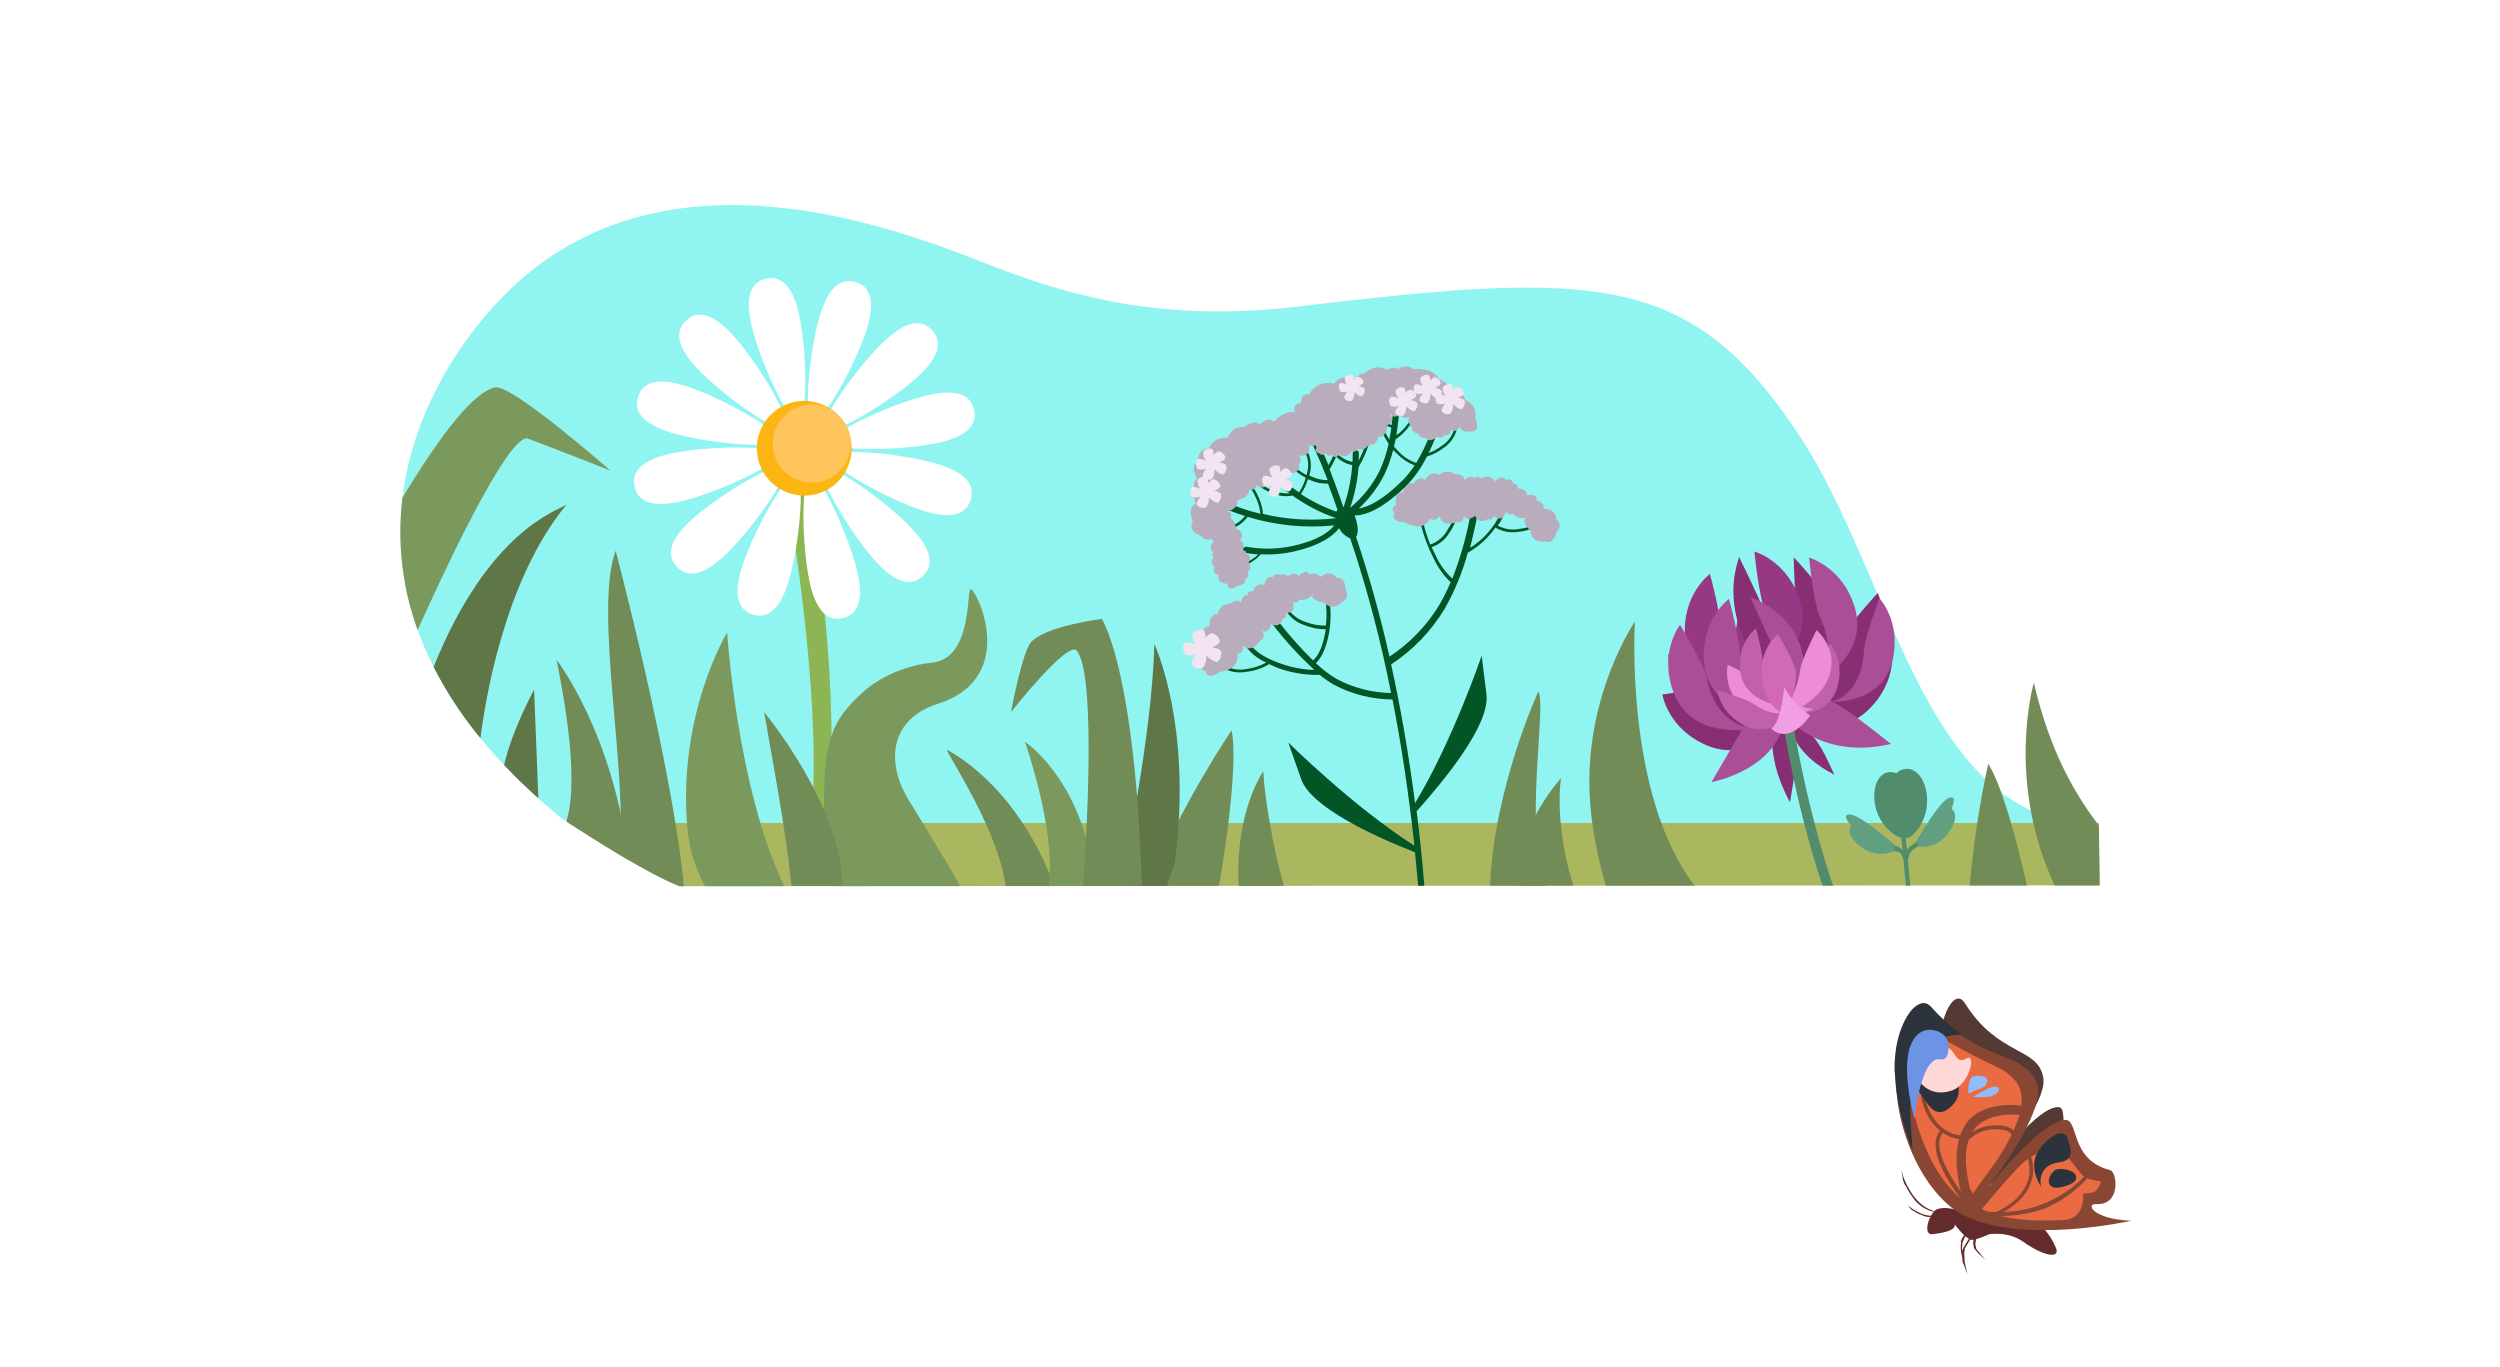 <svg width="1024" height="560" viewBox="0 0 1024 560" version="1.1" xmlns="http://www.w3.org/2000/svg" xmlns:xlink="http://www.w3.org/1999/xlink">
<rect x="0" y="0" width="1024" height="560" fill="#333333" stroke="none"/>
<title>bg</title>
<desc>Created using Figma</desc>
<g id="Canvas" transform="translate(-15982 -26179)">
<clipPath id="clip-0" clip-rule="evenodd">
<path d="M 15982 26179L 17006 26179L 17006 26739L 15982 26739L 15982 26179Z" fill="#FFFFFF"/>
</clipPath>
<g id="bg" clip-path="url(#clip-0)">
<path d="M 15982 26179L 17006 26179L 17006 26739L 15982 26739L 15982 26179Z" fill="#FFFFFF"/>
<g id="lug">
<g id="outline_2">
<use xlink:href="#path0_stroke" transform="translate(16134.5 26254.1)" fill="#FFFFFF" fill-opacity="0.01"/>
</g>
<g id="&#208;&#161;&#208;&#187;&#208;&#190;&#208;&#185; 26">
<g id="Group">
<g id="Group">
<g id="Group">
<g id="Vector">
<use xlink:href="#path1_fill" transform="translate(16146 26263)" fill="#90F4F1"/>
</g>
<g id="Vector">
<use xlink:href="#path2_fill" transform="translate(16214.9 26516.1)" fill="#AAB75F"/>
</g>
</g>
<g id="&#195;&#144;&#194;&#161;&#195;&#144;&#194;&#187;&#195;&#144;&#194;&#190;&#195;&#144;&#194;&#185; 100">
<g id="Vector">
<g id="Vector">
<use xlink:href="#path3_fill" transform="translate(16476.8 26342.5)" fill="#025626"/>
</g>
</g>
<g id="Vector">
<g id="Vector">
<use xlink:href="#path4_fill" transform="translate(16469.7 26329.1)" fill="#B9ACBC"/>
</g>
</g>
<g id="Vector">
<g id="Vector">
<use xlink:href="#path5_fill" transform="translate(16472.1 26413.2)" fill="#B9ACBC"/>
</g>
</g>
<g id="Vector">
<g id="Vector">
<use xlink:href="#path6_fill" transform="translate(16552.4 26372.2)" fill="#B9ACBC"/>
</g>
</g>
<g id="Vector">
<g id="Vector">
<use xlink:href="#path7_fill" transform="translate(16471.8 26362.7)" fill="#F2E4F0"/>
</g>
</g>
<g id="Vector">
<g id="Vector">
<use xlink:href="#path8_fill" transform="translate(16530.4 26332.4)" fill="#F2E4F0"/>
</g>
</g>
<g id="Vector">
<g id="Vector">
<use xlink:href="#path9_fill" transform="translate(16499 26369.6)" fill="#F2E4F0"/>
</g>
</g>
<g id="Vector">
<g id="Vector">
<use xlink:href="#path10_fill" transform="translate(16469.5 26374.2)" fill="#F2E4F0"/>
</g>
</g>
<g id="Vector">
<g id="Vector">
<use xlink:href="#path11_fill" transform="translate(16551 26332.5)" fill="#F2E4F0"/>
</g>
</g>
<g id="Vector">
<g id="Vector">
<use xlink:href="#path12_fill" transform="translate(16466.6 26436.9)" fill="#F2E4F0"/>
</g>
</g>
</g>
</g>
<g id="Group">
<g id="Vector">
<use xlink:href="#path13_fill" transform="translate(16263 26438.1)" fill="#7B995C"/>
</g>
<g id="Group">
<g id="Group">
<g id="Vector">
<use xlink:href="#path14_fill" transform="translate(16304.3 26379.4)" fill="#8DB554"/>
</g>
<g id="Group">
<g id="Group">
<g id="Vector">
<use xlink:href="#path15_fill" transform="translate(16322.5 26339.8)" fill="#FFFFFF"/>
</g>
<g id="Vector">
<use xlink:href="#path16_fill" transform="translate(16241.7 26362.3)" fill="#FFFFFF"/>
</g>
</g>
<g id="Group">
<g id="Vector">
<use xlink:href="#path17_fill" transform="translate(16319.5 26311.4)" fill="#FFFFFF"/>
</g>
<g id="Vector">
<use xlink:href="#path18_fill" transform="translate(16256.8 26370)" fill="#FFFFFF"/>
</g>
</g>
<g id="Group">
<g id="Vector">
<use xlink:href="#path19_fill" transform="translate(16312.9 26294.1)" fill="#FFFFFF"/>
</g>
<g id="Vector">
<use xlink:href="#path20_fill" transform="translate(16284.1 26373.4)" fill="#FFFFFF"/>
</g>
</g>
<g id="Group">
<g id="Vector">
<use xlink:href="#path21_fill" transform="translate(16288.7 26292.9)" fill="#FFFFFF"/>
</g>
<g id="Vector">
<use xlink:href="#path22_fill" transform="translate(16311.1 26373.7)" fill="#FFFFFF"/>
</g>
</g>
<g id="Group">
<g id="Vector">
<use xlink:href="#path23_fill" transform="translate(16260.2 26307.9)" fill="#FFFFFF"/>
</g>
<g id="Vector">
<use xlink:href="#path24_fill" transform="translate(16318.8 26370.7)" fill="#FFFFFF"/>
</g>
</g>
<g id="Group">
<g id="Vector">
<use xlink:href="#path25_fill" transform="translate(16242.9 26335.3)" fill="#FFFFFF"/>
</g>
<g id="Vector">
<use xlink:href="#path26_fill" transform="translate(16322.3 26364.1)" fill="#FFFFFF"/>
</g>
</g>
<g id="Vector">
<use xlink:href="#path27_fill" transform="translate(16292 26343.2)" fill="#FCB614"/>
</g>
<g id="Vector">
<use xlink:href="#path28_fill" transform="translate(16298.5 26344.7)" fill="#FDC55B"/>
</g>
</g>
</g>
<g id="Vector">
<use xlink:href="#path29_fill" transform="translate(16319.5 26420.3)" fill="#7B995C"/>
</g>
</g>
</g>
<g id="Vector">
<use xlink:href="#path30_fill" transform="translate(16592.3 26462.3)" fill="#718C57"/>
</g>
<g id="Vector">
<use xlink:href="#path31_fill" transform="translate(16295 26470.7)" fill="#718C57"/>
</g>
<g id="Vector">
<use xlink:href="#path32_fill" transform="translate(16369.7 26486.1)" fill="#718C57"/>
</g>
<g id="Vector">
<use xlink:href="#path33_fill" transform="translate(16401.8 26482.8)" fill="#7B995C"/>
</g>
<g id="Vector">
<use xlink:href="#path34_fill" transform="translate(16811.7 26458.6)" fill="#718C57"/>
</g>
<g id="Vector">
<use xlink:href="#path35_fill" transform="translate(16601.9 26497.7)" fill="#718C57"/>
</g>
<g id="Vector">
<use xlink:href="#path36_fill" transform="translate(16231.1 26404.6)" fill="#718C57"/>
</g>
<g id="Vector">
<use xlink:href="#path37_fill" transform="translate(16210 26449.3)" fill="#718C57"/>
</g>
<g id="Vector">
<use xlink:href="#path38_fill" transform="translate(16452.5 26478.1)" fill="#718C57"/>
</g>
<g id="Vector">
<use xlink:href="#path39_fill" transform="translate(16788.8 26491.8)" fill="#718C57"/>
</g>
<g id="Vector">
<use xlink:href="#path40_fill" transform="translate(16489.2 26494.9)" fill="#718C57"/>
</g>
<g id="Group">
<g id="Group">
<g id="Vector">
<use xlink:href="#path41_fill" transform="translate(16754.4 26521)" fill="#518C6D"/>
</g>
<g id="Group">
<g id="Vector">
<use xlink:href="#path42_fill" transform="translate(16749.7 26493.9)" fill="#518C6D"/>
</g>
<g id="Vector">
<use xlink:href="#path43_fill" transform="translate(16750.3 26507.1)" fill="#518C6D"/>
</g>
</g>
</g>
<g id="Vector">
<use xlink:href="#path44_fill" transform="translate(16738.1 26512.6)" fill="#60A080"/>
</g>
<g id="Vector">
<use xlink:href="#path45_fill" transform="translate(16766.8 26505.6)" fill="#60A080"/>
</g>
<g id="Group">
<g id="Vector">
<use xlink:href="#path46_fill" transform="translate(16716 26476.9)" fill="#882E73"/>
</g>
<g id="Vector">
<use xlink:href="#path47_fill" transform="translate(16707.9 26472.9)" fill="#882E73"/>
</g>
<g id="Vector">
<use xlink:href="#path48_fill" transform="translate(16695 26449.7)" fill="#518C6D"/>
</g>
<g id="Group">
<g id="Vector">
<use xlink:href="#path49_fill" transform="translate(16692.4 26424.7)" fill="#963884"/>
</g>
<g id="Vector">
<use xlink:href="#path50_fill" transform="translate(16665.4 26446.9)" fill="#882E73"/>
</g>
<g id="Vector">
<use xlink:href="#path51_fill" transform="translate(16662.9 26461.8)" fill="#882E73"/>
</g>
<g id="Vector">
<use xlink:href="#path52_fill" transform="translate(16672.1 26414.1)" fill="#963884"/>
</g>
<g id="Vector">
<use xlink:href="#path53_fill" transform="translate(16713.6 26462.8)" fill="#882E73"/>
</g>
<g id="Vector">
<use xlink:href="#path54_fill" transform="translate(16692 26407)" fill="#882E73"/>
</g>
<g id="Vector">
<use xlink:href="#path55_fill" transform="translate(16702.7 26428.5)" fill="#772868"/>
</g>
<g id="Vector">
<use xlink:href="#path56_fill" transform="translate(16713 26421.9)" fill="#882E73"/>
</g>
<g id="Vector">
<use xlink:href="#path57_fill" transform="translate(16711.1 26443.8)" fill="#882E73"/>
</g>
<g id="Vector">
<use xlink:href="#path58_fill" transform="translate(16716.7 26407.3)" fill="#882E73"/>
</g>
<g id="Vector">
<use xlink:href="#path59_fill" transform="translate(16700.6 26404.9)" fill="#963884"/>
</g>
<g id="Vector">
<use xlink:href="#path60_fill" transform="translate(16683 26470.5)" fill="#AA4F97"/>
</g>
<g id="Vector">
<use xlink:href="#path61_fill" transform="translate(16713 26462.4)" fill="#AA4F97"/>
</g>
<g id="Vector">
<use xlink:href="#path62_fill" transform="matrix(0.983 -0.181 0.181 0.983 16702.9 26459.3)" fill="#89B79E"/>
</g>
<g id="Vector">
<use xlink:href="#path63_fill" transform="translate(16679.9 26424.3)" fill="#AA4F97"/>
</g>
<g id="Vector">
<use xlink:href="#path64_fill" transform="translate(16665.3 26434.9)" fill="#AA4F97"/>
</g>
<g id="Vector">
<use xlink:href="#path65_fill" transform="translate(16723 26407.4)" fill="#AA4F97"/>
</g>
<g id="Vector">
<use xlink:href="#path66_fill" transform="translate(16732.2 26424.1)" fill="#AA4F97"/>
</g>
<g id="Vector">
<use xlink:href="#path67_fill" transform="translate(16699 26423.7)" fill="#AA4F97"/>
</g>
<g id="Vector">
<use xlink:href="#path68_fill" transform="translate(16714.1 26442.7)" fill="#C161AD"/>
</g>
<g id="Vector">
<use xlink:href="#path69_fill" transform="translate(16709.5 26437.1)" fill="#ED8CD9"/>
</g>
<g id="Vector">
<use xlink:href="#path70_fill" transform="translate(16689.4 26451.3)" fill="#ED8CD9"/>
</g>
<g id="Vector">
<use xlink:href="#path71_fill" transform="translate(16694.6 26436.4)" fill="#C161AD"/>
</g>
<g id="Vector">
<use xlink:href="#path72_fill" transform="translate(16703.6 26438.8)" fill="#D169B6"/>
</g>
<g id="Vector">
<use xlink:href="#path73_fill" transform="translate(16685.5 26461.8)" fill="#C161AD"/>
</g>
</g>
</g>
<g id="Vector">
<use xlink:href="#path74_fill" transform="translate(16707.4 26460.6)" fill="#F29EE2"/>
</g>
</g>
<g id="Vector">
<use xlink:href="#path75_fill" transform="translate(16441.8 26442.8)" fill="#5F7746"/>
</g>
<g id="Vector">
<use xlink:href="#path76_fill" transform="translate(16396.1 26432.5)" fill="#718C57"/>
</g>
<g id="Vector">
<use xlink:href="#path77_fill" transform="translate(16633 26433.6)" fill="#718C57"/>
</g>
<g id="Vector">
<use xlink:href="#path78_fill" transform="translate(16146 26337.6)" fill="#7B995C"/>
</g>
<g id="Vector">
<use xlink:href="#path79_fill" transform="translate(16214.1 26385)" fill="#5F7746"/>
</g>
<g id="Vector">
<use xlink:href="#path80_fill" transform="translate(16159.6 26385.7)" fill="#5F7746"/>
</g>
<g id="Vector">
<use xlink:href="#path81_fill" transform="translate(16188.5 26461.4)" fill="#5F7746"/>
</g>
</g>
</g>
</g>
<g id="butterfly">
<g id="outline_1">
<use xlink:href="#path82_stroke" transform="translate(16748.4 26579.6)" fill="#FFFFFF" fill-opacity="0.01"/>
</g>
<g id="&#208;&#161;&#208;&#187;&#208;&#190;&#208;&#185; 26">
<g id="Group">
<g id="Vector">
<use xlink:href="#path83_fill" transform="translate(16775.7 26588)" fill="#543A32"/>
</g>
<g id="Vector">
<use xlink:href="#path84_fill" transform="translate(16771.4 26673.8)" fill="#632B2B"/>
</g>
<g id="Vector">
<use xlink:href="#path85_fill" transform="translate(16785.6 26681.2)" fill="#632B2B"/>
</g>
<g id="Vector">
<use xlink:href="#path86_fill" transform="translate(16785.1 26677.7)" fill="#632B2B"/>
</g>
<g id="Vector">
<use xlink:href="#path87_fill" transform="translate(16790.2 26681.2)" fill="#632B2B"/>
</g>
<g id="Vector">
<use xlink:href="#path88_fill" transform="translate(16760.8 26658.2)" fill="#632B2B"/>
</g>
<g id="Vector">
<use xlink:href="#path89_fill" transform="translate(16763.4 26672.7)" fill="#632B2B"/>
</g>
<g id="Vector">
<use xlink:href="#path90_fill" transform="translate(16758.6 26590)" fill="#894733"/>
</g>
<g id="Vector">
<use xlink:href="#path91_fill" transform="translate(16764.6 26602.3)" fill="#EA6A42"/>
</g>
<g id="Vector">
<use xlink:href="#path92_fill" transform="translate(16774.8 26642)" fill="#894733"/>
</g>
<g id="Vector">
<use xlink:href="#path93_fill" transform="translate(16768.5 26599.8)" fill="#894733"/>
</g>
<g id="Vector">
<use xlink:href="#path94_fill" transform="translate(16758 26589.9)" fill="#2C333D"/>
</g>
<g id="Vector">
<use xlink:href="#path95_fill" transform="translate(16793.8 26650.2)" fill="#EA6A42"/>
</g>
<g id="Vector">
<use xlink:href="#path96_fill" transform="translate(16765.4 26606.7)" fill="#FFD7D7"/>
</g>
<g id="Vector">
<use xlink:href="#path97_fill" transform="translate(16763.1 26600.8)" fill="#6C94E5"/>
</g>
<g id="Vector">
<use xlink:href="#path98_fill" transform="translate(16815.2 26643.2)" fill="#2C333D"/>
</g>
<g id="Vector">
<use xlink:href="#path99_fill" transform="translate(16788.2 26619.6)" fill="#92BBF7"/>
</g>
<g id="Vector">
<use xlink:href="#path100_fill" transform="translate(16790.2 26624.1)" fill="#92BBF7"/>
</g>
<g id="Vector">
<use xlink:href="#path101_fill" transform="translate(16821.2 26657.8)" fill="#2C333D"/>
</g>
<g id="Vector">
<use xlink:href="#path102_fill" transform="translate(16783.4 26631.6)" fill="#894733"/>
</g>
<g id="Vector">
<use xlink:href="#path103_fill" transform="translate(16784.9 26639.9)" fill="#894733"/>
</g>
<g id="Group">
<g id="Vector">
<use xlink:href="#path104_fill" transform="translate(16790.4 26660)" fill="#894733"/>
</g>
<g id="Vector">
<use xlink:href="#path105_fill" transform="translate(16836.4 26659.7)" fill="#894733"/>
</g>
</g>
<g id="Vector">
<use xlink:href="#path106_fill" transform="translate(16798.9 26651.2)" fill="#894733"/>
</g>
</g>
</g>
</g>
</g>
</g>
<defs>
<path id="path0_stroke" d="M 79.531 11.941L 79.339 11.48L 79.332 11.483L 79.531 11.941ZM 3.031 112.442L 3.52 112.546L 3.031 112.442ZM 39.531 233.942L 39.128 234.238L 39.172 234.298L 39.231 234.342L 39.531 233.942ZM 117.531 292.442L 117.231 292.842L 117.365 292.942L 117.531 292.942L 117.531 292.442ZM 715.532 292.442L 715.532 292.942L 716.032 292.942L 716.032 292.442L 715.532 292.442ZM 715.532 261.442L 716.032 261.442L 716.032 261.257L 715.911 261.116L 715.532 261.442ZM 683.032 196.942L 683.474 196.709L 683.194 196.178L 682.722 196.55L 683.032 196.942ZM 674.032 249.442L 673.655 249.772L 674.473 249.208L 674.032 249.442ZM 595.532 100.442L 595.069 100.632L 595.072 100.639L 595.075 100.646L 595.532 100.442ZM 512.531 33.442L 512.509 33.942L 512.531 33.442ZM 142.531 0.442L 142.573 0.941L 142.531 0.442ZM 79.332 11.483C 67.894 16.445 51.102 30.39 35.986 48.685C 20.863 66.991 7.352 89.73 2.542 112.338L 3.52 112.546C 8.285 90.153 21.691 67.559 36.757 49.322C 51.831 31.077 68.502 17.271 79.73 12.4L 79.332 11.483ZM 2.542 112.338C -9.508 168.975 16.63 203.74 39.128 234.238L 39.933 233.645C 17.433 203.143 -8.429 168.709 3.52 112.546L 2.542 112.338ZM 39.231 234.342L 117.231 292.842L 117.831 292.042L 39.831 233.542L 39.231 234.342ZM 117.531 292.942L 715.532 292.942L 715.532 291.942L 117.531 291.942L 117.531 292.942ZM 716.032 292.442L 716.032 261.442L 715.032 261.442L 715.032 292.442L 716.032 292.442ZM 715.911 261.116C 712.339 256.963 706.827 249.98 701.911 242.542C 696.983 235.085 692.701 227.24 691.522 221.344L 690.541 221.54C 691.762 227.645 696.147 235.633 701.077 243.093C 706.019 250.572 711.558 257.588 715.152 261.768L 715.911 261.116ZM 691.522 221.344C 689.113 209.299 685.164 199.92 683.474 196.709L 682.589 197.175C 684.233 200.298 688.15 209.586 690.541 221.54L 691.522 221.344ZM 682.722 196.55C 673.937 203.477 659.839 223.792 673.59 249.677L 674.473 249.208C 661.024 223.892 674.793 204.075 683.341 197.335L 682.722 196.55ZM 674.408 249.113C 669.543 243.553 663.332 233.998 656.461 222.132C 649.596 210.276 642.088 196.141 634.627 181.441C 619.707 152.042 604.986 120.4 595.988 100.239L 595.075 100.646C 604.077 120.818 618.806 152.476 633.736 181.894C 641.2 196.602 648.717 210.755 655.596 222.634C 662.469 234.503 668.721 244.132 673.655 249.772L 674.408 249.113ZM 595.994 100.252C 591.555 89.448 582.069 73.139 568.02 59.274C 553.969 45.407 535.317 33.95 512.554 32.943L 512.509 33.942C 534.946 34.935 553.377 46.228 567.318 59.986C 581.26 73.746 590.675 89.937 595.069 100.632L 595.994 100.252ZM 512.554 32.943C 484.271 31.691 450.869 33.694 422.93 35.881C 408.964 36.975 396.34 38.117 386.421 38.921C 376.471 39.727 369.27 40.19 366.07 39.944L 365.993 40.941C 369.292 41.195 376.591 40.72 386.502 39.917C 396.441 39.112 409.036 37.972 423.008 36.878C 450.943 34.691 484.292 32.693 512.509 33.942L 512.554 32.943ZM 366.07 39.944C 352.913 38.932 319.125 47.442 266.216 26.477L 265.847 27.407C 318.938 48.443 353.15 39.953 365.993 40.941L 366.07 39.944ZM 266.216 26.477C 213.187 5.466 172.102 -2.565 142.489 -0.056L 142.573 0.941C 171.961 -1.55 212.876 6.419 265.847 27.407L 266.216 26.477ZM 142.489 -0.056C 130.677 0.945 118.12 2.488 106.908 4.449C 95.704 6.409 85.809 8.791 79.339 11.48L 79.723 12.403C 86.087 9.759 95.891 7.391 107.08 5.434C 118.259 3.479 130.786 1.939 142.573 0.941L 142.489 -0.056Z"/>
<path id="path1_fill" d="M 695.273 253.809C 624 253.809 611.893 153.531 573.18 94.642C 528.531 26.676 488.977 27.148 367.444 41.577C 313.62 47.97 276.229 37.852 244.58 25.749C 212.932 13.646 112.682 -29.965 45.393 34.109C 6.295 71.372 -42.101 162.608 65.871 251.055C 65.871 251.055 67.446 252.104 70.073 253.809L 695.273 253.809Z"/>
<path id="path2_fill" d="M 627.056 25.544L 626.715 1.281e-05L 0 1.281e-05C 8.457 5.518 32.34 20.761 45.463 25.894L 627.056 25.544Z"/>
<path id="path3_fill" d="M 85.416 168.416L 85.617 168.644C 97.279 155.526 115.602 133.192 114.044 120.87L 112.092 105.059C 112.092 105.059 100.194 140.1 84.803 165.452C 82.072 144.21 78.675 125.339 75.007 108.662C 83.909 102.809 91.387 95.04 96.893 85.925C 101.027 78.683 104.222 70.946 106.401 62.899C 110.207 60.742 113.57 57.885 116.311 54.478C 116.802 53.883 117.257 53.254 117.73 52.589C 120.527 54.252 123.824 54.871 127.036 54.338C 130.328 54.025 133.515 53.014 136.386 51.373C 136.466 51.352 136.54 51.313 136.603 51.26C 136.666 51.207 136.716 51.14 136.751 51.065C 136.785 50.99 136.802 50.908 136.801 50.826C 136.8 50.743 136.781 50.662 136.745 50.588C 136.708 50.514 136.656 50.449 136.592 50.397C 136.528 50.345 136.453 50.308 136.372 50.289C 136.292 50.27 136.208 50.268 136.128 50.285C 136.047 50.301 135.97 50.336 135.904 50.385C 133.352 51.851 130.529 52.785 127.605 53.131C 124.57 53.733 121.419 53.253 118.701 51.776C 120.649 49.186 121.75 46.059 121.853 42.821C 121.853 41.798 120.225 42.095 120.277 43.188C 120.417 47.123 117.449 51.382 114.963 54.303C 112.794 56.904 110.223 59.142 107.346 60.932C 108.286 57.078 109.162 53.26 109.973 49.476C 110.437 47.255 107.592 46.922 107.145 49.109C 105.518 57.432 103.151 65.595 100.071 73.498C 97.07 70.737 94.684 67.376 93.068 63.634C 92.56 62.646 92.07 61.631 91.632 60.608C 94.691 59.537 97.273 57.422 98.924 54.635C 100.797 51.922 102.063 48.838 102.636 45.593C 102.759 44.832 101.551 44.719 101.42 45.453C 100.88 48.344 99.754 51.094 98.11 53.533C 96.617 56.254 94.207 58.358 91.308 59.471C 91.262 59.463 91.215 59.465 91.17 59.475C 91.125 59.486 91.082 59.505 91.045 59.533C 89.867 56.677 88.919 53.732 88.209 50.726C 87.946 49.607 86.799 49.546 87.071 50.726C 88.221 55.726 90.001 60.559 92.367 65.112C 94.056 68.813 96.433 72.16 99.371 74.976C 98.07 78.088 96.573 81.114 94.888 84.036C 89.717 92.621 82.695 99.946 74.332 105.479C 70.618 88.898 66.048 72.52 60.64 56.411C 62.085 54.539 61.008 50.289 60.071 47.526C 60.232 47.58 60.4 47.61 60.57 47.613C 67.758 47.316 75.698 40.783 80.706 36.017C 84.367 32.371 87.391 28.138 89.653 23.494C 92.15 22.728 94.487 21.516 96.552 19.918C 99.043 18.257 100.881 15.784 101.752 12.922C 101.892 12.24 100.815 12.135 100.675 12.826C 99.755 15.505 97.932 17.783 95.519 19.271C 93.945 20.441 92.211 21.38 90.371 22.06C 91.317 20.102 92.218 18.134 92.998 16.14C 93.645 14.61 91.15 14.059 90.537 15.484C 89.072 19.16 87.315 22.712 85.285 26.109C 82.456 25.173 79.921 23.515 77.931 21.299C 77.344 20.705 76.766 20.093 76.18 19.463C 76.425 18.449 76.644 17.469 76.836 16.472C 79.317 14.788 81.432 12.619 83.052 10.097C 84.859 7.763 85.808 4.879 85.74 1.929C 85.724 1.861 85.694 1.795 85.653 1.738C 85.612 1.68 85.559 1.632 85.499 1.594C 85.439 1.557 85.372 1.532 85.302 1.52C 85.233 1.509 85.161 1.511 85.092 1.527C 85.023 1.543 84.958 1.573 84.9 1.614C 84.843 1.655 84.794 1.707 84.757 1.767C 84.719 1.827 84.694 1.894 84.682 1.964C 84.671 2.034 84.673 2.105 84.689 2.174C 84.706 5.046 83.711 7.832 81.879 10.045C 80.582 11.893 78.977 13.505 77.134 14.811C 77.777 10.87 78.206 6.896 78.421 2.909C 78.508 1.23 75.935 1.282 75.908 2.909C 75.786 5.468 75.549 8.036 75.199 10.613C 72.984 9.869 70.973 8.621 69.325 6.967C 67.34 5.089 65.74 2.844 64.615 0.355C 64.457 -0.309 63.293 0.067 63.564 0.6C 64.277 2.149 65.158 3.615 66.191 4.973C 66.126 5.081 66.085 5.202 66.072 5.327C 66.058 5.452 66.072 5.579 66.112 5.699C 67.189 8.689 65.998 13.569 64.904 17.286C 64.092 20.002 63.028 22.637 61.726 25.156C 61.769 24.063 61.813 22.952 61.796 21.824C 61.722 21.549 61.559 21.305 61.333 21.131C 61.107 20.958 60.829 20.864 60.544 20.864C 60.258 20.864 59.981 20.958 59.754 21.131C 59.528 21.305 59.365 21.549 59.292 21.824C 59.292 23.127 59.231 24.352 59.178 25.724C 56.811 25.224 54.645 24.034 52.953 22.305C 53.356 21.133 53.733 19.962 54.03 18.737C 54.844 15.134 55.44 10.692 53.908 7.465C 53.496 6.678 52.367 7.552 52.752 8.339C 54.284 11.348 53.47 15.711 52.752 19.113C 52.577 19.857 52.341 20.565 52.104 21.273C 50.339 19.504 48.91 17.43 47.885 15.152C 47.727 14.487 46.562 14.881 46.834 15.397C 47.985 17.979 49.623 20.315 51.658 22.279C 51.033 23.93 50.262 25.522 49.355 27.036C 46.475 20.04 44.672 16.455 44.531 16.184L 42.369 17.67C 42.369 17.67 45.048 22.917 49.031 33.166C 46.878 33.159 44.749 32.715 42.772 31.863C 42.333 31.704 41.903 31.52 41.485 31.312C 41.542 31.12 41.589 30.924 41.625 30.727C 42.449 27.863 42.263 24.804 41.1 22.06C 40.732 21.439 39.848 22.06 40.224 22.672C 41.265 25.378 41.296 28.367 40.312 31.094C 38.648 30.206 37.106 29.106 35.724 27.823C 35.208 27.342 34.411 28.129 34.91 28.54C 36.438 29.985 38.162 31.206 40.032 32.17C 39.449 34.301 38.523 36.325 37.291 38.16C 36.031 37.285 34.787 36.463 33.579 35.536C 32.371 34.609 30.463 36.262 31.776 37.364C 32.301 37.793 32.888 38.134 33.413 38.562C 31.014 38.722 28.611 38.302 26.409 37.338C 23.844 36.363 21.505 34.875 19.537 32.965C 19.029 32.511 18.224 33.271 18.705 33.709C 20.946 35.863 23.612 37.528 26.532 38.597C 29.071 39.691 31.88 39.995 34.595 39.472C 40.076 43.418 46.104 46.544 52.489 48.75C 42.481 49.942 32.341 49.35 22.54 47.001C 22.257 44.02 21.363 41.13 19.913 38.51C 18.65 35.843 16.517 33.684 13.864 32.388C 13.207 32.161 12.927 33.21 13.584 33.455C 16.142 34.8 18.149 36.996 19.257 39.664C 20.449 41.925 21.203 44.391 21.48 46.931C 16.98 45.836 12.568 44.409 8.278 42.663C 6.755 42.043 5.993 44.5 7.499 45.13C 10.003 46.153 12.585 47.027 15.168 47.858C 13.498 49.953 11.22 51.481 8.646 52.23C 6.08 53.194 3.348 53.637 0.609 53.533C -0.083 53.533 -0.266 54.583 0.486 54.618C 3.563 54.744 6.633 54.222 9.495 53.088C 12.193 52.205 14.543 50.494 16.21 48.199C 27.7 51.72 39.779 52.91 51.736 51.697C 47.832 56.481 40.653 58.763 34.98 60.066C 28.692 61.456 22.191 61.589 15.851 60.46C 14.231 60.188 13.557 62.681 15.203 62.952C 16.849 63.223 18.766 63.477 20.552 63.608C 18.869 65.251 16.824 66.479 14.582 67.193C 11.944 68.142 9.141 68.54 6.343 68.365C 5.634 68.365 5.468 69.414 6.195 69.458C 9.281 69.58 12.358 69.056 15.229 67.919C 17.701 67.07 19.891 65.557 21.559 63.547C 26.58 63.802 31.61 63.31 36.486 62.086C 42.614 60.538 49.679 57.941 53.706 52.834C 54.636 54.739 56.258 56.218 58.241 56.97C 65.187 77.715 70.778 98.887 74.98 120.354C 67.214 120.233 59.587 118.272 52.726 114.635C 49.647 112.786 46.785 110.601 44.19 108.12C 47.237 105.243 48.664 100.31 49.513 96.095C 50.445 91.11 50.445 85.996 49.513 81.01C 49.495 80.903 49.455 80.801 49.395 80.71C 49.336 80.62 49.259 80.542 49.169 80.481C 49.078 80.421 48.977 80.38 48.87 80.361C 48.763 80.342 48.654 80.344 48.548 80.369C 48.442 80.393 48.342 80.439 48.255 80.503C 48.167 80.568 48.094 80.649 48.039 80.743C 47.985 80.837 47.95 80.94 47.937 81.048C 47.923 81.156 47.933 81.265 47.963 81.369C 48.624 85.123 48.728 88.953 48.27 92.737C 45.535 92.791 42.816 92.319 40.259 91.347C 37.377 90.522 34.857 88.75 33.106 86.319C 32.765 85.619 31.671 86.074 32.012 86.773C 33.758 89.507 36.401 91.551 39.489 92.554C 42.265 93.693 45.242 94.267 48.243 94.241C 48.252 94.47 48.22 94.698 48.147 94.915C 47.429 99.025 46.09 104.368 43.008 106.992C 37.934 102.01 33.204 96.689 28.852 91.067C 27.819 89.773 25.691 91.207 26.68 92.527C 31.788 99.094 37.422 105.236 43.525 110.892C 39.052 110.771 34.623 109.969 30.392 108.513C 25.639 106.86 19.528 104.246 17.085 99.943C 16.455 98.859 14.459 99.55 15.116 100.652C 17.255 103.871 20.301 106.384 23.87 107.875C 21.401 109.265 18.682 110.157 15.868 110.498C 12.779 111.142 9.561 110.668 6.79 109.16C 6.177 108.697 5.415 109.606 6.046 110.035C 8.836 111.676 12.117 112.277 15.308 111.731C 18.6 111.418 21.788 110.407 24.658 108.767C 24.713 108.735 24.759 108.692 24.796 108.641C 24.832 108.59 24.857 108.531 24.868 108.47C 26.103 109.038 27.381 109.536 28.589 110.114C 34.087 112.099 39.904 113.054 45.748 112.929C 47.613 114.487 49.617 115.869 51.736 117.057C 59.093 120.898 67.258 122.939 75.558 123.012C 79.06 140.712 82.107 160.668 84.549 182.907C 59.502 166.991 32.896 140.634 32.896 140.634L 38.149 155.649C 42.246 167.253 68.362 179.173 84.786 185.6C 85.232 190.104 85.661 194.616 86.073 199.286L 88.611 199.286C 87.745 188.53 86.659 178.254 85.416 168.416ZM 75.856 20.819C 76.408 21.418 76.992 21.988 77.607 22.524C 79.568 24.558 81.962 26.127 84.611 27.115C 83.184 29.346 81.522 31.419 79.655 33.298C 75.383 37.565 68.178 43.792 61.743 44.771C 66.059 40.803 69.619 36.086 72.249 30.849C 73.764 27.626 74.972 24.268 75.856 20.819ZM 52.551 46.065C 47.446 44.268 42.58 41.854 38.062 38.877C 39.322 36.995 40.285 34.93 40.916 32.755C 41.459 33.017 42.018 33.248 42.588 33.446C 44.669 34.273 46.898 34.665 49.136 34.601C 50.344 37.714 51.658 41.299 53.05 45.313C 52.849 45.54 52.681 45.793 52.551 46.065ZM 55.545 44.159L 55.422 44.159C 53.312 37.941 51.395 32.869 49.802 28.715C 50.841 27.069 51.738 25.337 52.481 23.538C 54.298 25.31 56.586 26.524 59.073 27.036C 58.651 32.873 57.464 38.63 55.545 44.159ZM 58.171 44.587C 60.046 39.189 61.223 33.573 61.673 27.876C 63.715 24.388 65.306 20.657 66.409 16.77C 67.451 13.562 67.923 10.197 67.801 6.827C 68.195 7.238 68.598 7.701 69.045 8.042C 70.751 9.697 72.819 10.934 75.085 11.654C 74.867 13.289 74.595 14.933 74.271 16.542C 73.618 15.542 73.033 14.499 72.52 13.42C 72.17 12.677 71.023 13.044 71.356 13.691C 72.103 15.275 72.981 16.793 73.982 18.23C 73.153 22.13 71.884 25.923 70.2 29.537C 67.252 35.326 63.143 40.446 58.127 44.579L 58.171 44.587Z"/>
<path id="path4_fill" d="M 116.004 16.794C 115.257 15.38 114.008 14.295 112.502 13.751C 111.268 9.02 105.963 9.956 105.963 9.956C 106.181 6.458 101.725 5.268 101.725 5.268C 99.099 -0.066 91.123 1.167 91.123 1.167C 88.97 -1.369 84.995 1.018 84.995 1.018C 83.148 -0.433 80.399 1.464 80.399 1.464C 76.258 -1.719 70.751 2.995 70.751 2.995C 70.392 2.954 70.028 2.992 69.686 3.108C 69.343 3.224 69.031 3.414 68.77 3.665C 68.51 3.916 68.309 4.221 68.18 4.559C 68.052 4.896 68 5.258 68.028 5.618C 66.593 4.591 64.81 4.167 63.065 4.439C 61.32 4.71 59.751 5.655 58.696 7.07C 56.758 6.539 54.696 6.682 52.85 7.477C 51.005 8.272 49.485 9.67 48.54 11.442C 44.855 10.944 45.214 15.063 45.214 15.063C 41.405 14.897 42.718 18.989 42.718 18.989C 38.805 17.398 34.016 22.688 34.016 22.688C 31.766 20.249 28.159 23.755 28.159 23.755C 26.058 21.429 21.628 24.936 21.628 24.936C 17.12 23.983 15.141 29.23 15.141 29.23C 13.532 29.018 11.898 29.334 10.485 30.131C 9.072 30.927 7.956 32.161 7.306 33.646C 2.727 33.646 2.981 38.98 2.981 38.98C -0.722 40.957 2.674 46.038 2.674 46.038C -0.118 47.524 2.289 51.477 2.289 51.477C -0.153 52.754 2.289 55.989 2.289 55.989C -1.817 58.184 0.853 63.256 0.853 63.256C -1.327 68.014 4.25 69.29 4.25 69.29C 5.073 71.109 7.358 71.039 8.899 70.716C 8.957 71.156 9.167 71.561 9.494 71.861C 9.089 72.066 8.749 72.378 8.511 72.764C 8.273 73.15 8.147 73.594 8.147 74.048C 8.147 74.501 8.273 74.945 8.511 75.331C 8.749 75.717 9.089 76.03 9.494 76.234C 8.05 76.925 9.416 78.062 9.416 78.062C 9.146 78.342 8.943 78.679 8.82 79.048C 8.697 79.416 8.657 79.808 8.704 80.193C 8.751 80.579 8.883 80.95 9.091 81.278C 9.299 81.607 9.577 81.885 9.906 82.093C 8.155 84.638 11.595 85.591 11.595 85.591C 10.519 88.809 14.905 89.01 14.905 89.01C 15.78 92.841 19.37 89.745 19.37 89.745C 22.994 89.552 22.337 87.121 22.337 87.121C 24.544 85.827 23.16 84.192 23.16 84.192C 25.734 82.959 23.695 80.37 23.695 80.37C 25.515 77.432 22.819 76.794 22.819 76.794C 22.731 74.704 20.683 75.386 20.683 75.386C 21.036 75.133 21.316 74.79 21.493 74.394C 21.67 73.998 21.739 73.561 21.692 73.13C 21.644 72.698 21.483 72.287 21.224 71.938C 20.965 71.589 20.619 71.315 20.219 71.144C 20.578 70.777 20.827 70.316 20.937 69.815C 21.046 69.313 21.013 68.79 20.839 68.307C 20.666 67.824 20.359 67.399 19.956 67.081C 19.552 66.763 19.067 66.565 18.555 66.51C 18.537 66.306 18.49 66.106 18.415 65.915C 18.365 65.092 18.134 64.29 17.74 63.566C 17.345 62.843 16.795 62.214 16.13 61.726C 17.759 59.863 14.756 59.164 14.756 59.164C 15.36 59.192 15.963 59.091 16.525 58.868C 17.087 58.644 17.594 58.303 18.013 57.867C 18.432 57.431 18.752 56.911 18.953 56.342C 19.154 55.772 19.23 55.166 19.177 54.564C 24.088 54.092 23.957 50.41 23.957 50.41C 26.776 51.083 26.794 48.661 26.794 48.661C 29.656 51.005 32.642 48.119 33.167 47.9C 39.637 48.521 40.635 43.641 40.635 43.641C 45.284 43.965 44.259 40.143 44.259 40.143C 46.098 38.762 44.382 36.803 44.399 36.541C 49.722 37.074 48.444 32.352 48.444 32.352C 49.388 32.574 50.371 32.574 51.316 32.352C 51.344 32.721 51.43 33.084 51.569 33.427C 50.221 35.071 52.795 35.648 52.795 35.648C 52.949 35.839 53.147 35.988 53.373 36.082C 53.598 36.177 53.844 36.213 54.087 36.189C 54.331 36.165 54.564 36.08 54.767 35.943C 54.969 35.806 55.134 35.62 55.246 35.404C 55.973 37.424 57.943 36.208 57.943 36.208C 59.361 38.386 60.893 35.92 60.893 35.92C 63.992 38.438 66.146 34.424 66.146 34.424C 67.127 35.701 68.335 33.908 68.335 33.908C 69.204 34.187 70.145 34.144 70.984 33.785C 71.824 33.427 72.506 32.778 72.905 31.958C 76.1 32.946 76.809 28.906 76.809 28.906C 80.731 28.906 80.469 24.158 80.469 24.158C 83.507 22.54 82.535 20.738 81.624 19.785L 82.237 19.785C 83.463 21.482 85.739 19.785 85.739 19.785C 85.934 20.108 86.194 20.387 86.502 20.604C 86.811 20.82 87.161 20.971 87.531 21.045C 87.901 21.119 88.282 21.115 88.65 21.034C 89.019 20.952 89.366 20.795 89.67 20.572C 88.094 22.627 90.694 24.945 90.694 24.945C 90.108 27.271 93.575 27.568 93.575 27.568C 93.277 29.396 96.516 29.396 96.516 29.396C 98.048 31.547 101.077 28.705 101.077 28.705C 102.828 30.148 104.15 27.988 104.15 27.988C 106.138 28.862 106.733 26.029 106.733 26.029C 109.403 27.262 109.675 24.735 110.235 24.604C 110.856 27.227 114.174 26.72 115.295 26.589C 118.981 26.256 116.564 21.272 116.564 21.272C 116.924 19.761 116.725 18.171 116.004 16.794Z"/>
<path id="path5_fill" d="M 57.412 2.506C 54.873 -1.368 50.67 2.122 50.67 2.122C 49.392 -0.318 46.197 1.133 46.197 1.133C 45.05 -1.735 41.872 1.746 41.872 1.746C 40.121 -0.519 37.188 1.912 37.188 1.912C 37.046 1.689 36.858 1.498 36.638 1.353C 36.417 1.207 36.168 1.11 35.907 1.067C 35.646 1.024 35.378 1.037 35.123 1.104C 34.867 1.171 34.628 1.291 34.422 1.457C 34.186 1.253 33.905 1.108 33.602 1.033C 33.299 0.958 32.982 0.956 32.678 1.027C 32.374 1.098 32.092 1.24 31.853 1.44C 31.614 1.641 31.427 1.896 31.305 2.183C 27.873 1.579 27.978 5.471 27.978 5.471C 24.03 3.958 23.119 8.094 23.119 8.094C 22.882 7.98 22.619 7.929 22.357 7.947C 22.094 7.965 21.841 8.051 21.622 8.197C 21.402 8.343 21.225 8.543 21.107 8.778C 20.989 9.013 20.934 9.275 20.948 9.537C 18.269 9.459 18.567 12.458 18.138 12.554C 16.58 10.63 13.559 13.149 13.559 13.149C 9.567 12.825 8.718 17.268 8.718 17.268C 4.551 17.618 5.382 22.445 5.382 22.445C 2.064 21.99 2.703 26.441 2.703 26.441C -0.352 26.782 1.259 31.951 1.259 31.951C -2.085 33.761 2.292 37.766 2.292 37.766C 0.637 40.04 3.78 40.783 3.78 40.783C 4.656 44.823 9.48 41.002 9.48 41.002C 18.234 39.952 16.746 33.525 16.746 33.525C 19.556 33.525 19.075 30.289 19.075 30.289C 22.918 33.639 26.078 28.12 26.078 28.12C 28.898 27.062 26.858 24.168 26.858 24.168C 29.738 25.532 30.517 21.326 30.517 21.326C 34.264 23.59 35.42 19.096 35.42 19.096C 37.276 19.314 36.532 16.778 36.532 16.778C 41.303 17.093 39.394 12.266 39.394 12.266C 41.758 13.368 42.021 11.391 42.021 11.391C 43.086 11.623 44.197 11.522 45.204 11.103C 46.211 10.684 47.064 9.966 47.65 9.048C 46.057 11.785 52.255 12.616 52.255 12.616C 55.88 16.612 59.714 12.274 59.714 12.274C 63.058 11.155 60.852 6.337 60.852 6.337C 60.782 1.885 57.412 2.506 57.412 2.506Z"/>
<path id="path6_fill" d="M 66.984 19.599C 67.352 15.069 61.863 15.227 61.863 15.227C 62.327 12.507 58.904 11.729 58.904 11.729C 59.779 8.773 55.096 9.604 55.096 9.604C 55.096 6.753 51.313 6.867 51.313 6.867C 51.334 6.602 51.299 6.336 51.211 6.085C 51.123 5.835 50.983 5.605 50.801 5.412C 50.619 5.218 50.398 5.065 50.153 4.962C 49.908 4.858 49.645 4.807 49.379 4.812C 48.81 2.381 46.542 3.412 46.542 3.412C 44.178 0.789 41.885 3.998 41.885 3.998C 39.819 0.439 36.08 2.897 36.08 2.897C 35.964 2.666 35.792 2.47 35.578 2.325C 35.365 2.18 35.118 2.092 34.861 2.069C 34.604 2.047 34.346 2.09 34.11 2.195C 33.875 2.3 33.67 2.463 33.515 2.669C 31.388 0.981 29.847 3.544 29.427 3.351C 29.374 0.876 25.443 1.016 25.443 1.016C 24.519 0.304 23.37 -0.054 22.204 0.007C 21.038 0.068 19.932 0.544 19.087 1.349C 15.585 -0.978 13.274 3.439 13.274 3.439C 10.814 1.078 8.608 4.978 8.608 4.978C 5.982 3.456 4.091 8.546 4.091 8.546C 0.326 8.021 1.403 13.793 1.403 13.793C -1.302 14.58 0.738 17.09 0.738 17.09C -1.013 20.815 5.115 20.736 5.115 20.736C 12.784 25.292 15.437 19.223 15.437 19.223C 17.704 20.972 19.236 18.087 19.236 18.087C 20.313 23.106 26.188 20.658 26.188 20.658C 29.076 21.532 29.234 18.034 29.234 18.034C 30.705 20.876 33.857 18.034 33.857 18.034C 35.529 22.162 39.179 19.302 39.179 19.302C 40.493 20.605 41.421 18.148 41.421 18.148C 45.115 21.279 46.463 16.311 46.463 16.311C 47.75 18.594 49.169 17.133 49.169 17.133C 49.868 17.966 50.806 18.564 51.856 18.849C 52.906 19.133 54.018 19.09 55.043 18.725C 52.128 19.905 56.531 24.33 56.531 24.33C 56.995 29.752 62.66 28.616 62.66 28.616C 66.083 29.927 67.203 24.637 67.203 24.637C 70.031 21.139 66.984 19.599 66.984 19.599Z"/>
<path id="path7_fill" d="M 9.659 5.807C 11.918 4.828 12.137 3.848 12.137 3.848C 12.018 3.16 11.686 2.526 11.188 2.035C 10.691 1.544 10.052 1.221 9.361 1.111C 8.494 1.435 7.754 2.03 7.252 2.807C 7.374 0.744 6.761 0.184 6.761 0.184C 4.94 -0.516 3.312 0.988 3.014 1.233C 2.956 1.921 3.035 2.613 3.245 3.27C 3.455 3.928 3.793 4.537 4.24 5.064C 1.438 3.813 0.563 4.364 0.563 4.364C -0.654 5.807 0.467 7.862 0.563 8.264C 1.751 8.725 3.069 8.725 4.257 8.264C 2.594 10.389 2.839 11.439 2.839 11.439C 3.234 12.029 3.821 12.464 4.501 12.671C 5.181 12.879 5.911 12.845 6.569 12.576C 7 12.001 7.313 11.346 7.49 10.65C 7.668 9.953 7.705 9.229 7.602 8.518C 10.07 10.931 11.287 10.617 11.287 10.617C 11.841 10.192 12.251 9.608 12.464 8.944C 12.677 8.28 12.681 7.567 12.478 6.9C 11.688 6.23 10.695 5.845 9.659 5.807Z"/>
<path id="path8_fill" d="M 8.034 4.826C 9.977 3.952 10.135 3.182 10.135 3.182C 10.033 2.613 9.756 2.09 9.341 1.687C 8.926 1.284 8.396 1.021 7.823 0.935C 7.121 1.223 6.526 1.724 6.125 2.369C 6.221 0.62 5.609 0.156 5.609 0.156C 4.059 -0.438 2.676 0.838 2.431 1.075C 2.379 1.654 2.444 2.238 2.621 2.792C 2.799 3.346 3.085 3.859 3.464 4.301C 1.257 3.138 0.487 3.619 0.487 3.619C -0.564 4.817 0.399 6.558 0.487 6.916C 1.47 7.32 2.567 7.348 3.569 6.995C 1.984 8.823 2.22 9.697 2.22 9.697C 2.557 10.198 3.055 10.568 3.632 10.745C 4.21 10.922 4.83 10.895 5.39 10.668C 6.153 9.67 6.504 8.418 6.37 7.17C 8.454 9.199 9.478 8.919 9.478 8.919C 9.945 8.555 10.291 8.059 10.474 7.497C 10.656 6.934 10.666 6.33 10.502 5.762C 9.806 5.185 8.938 4.856 8.034 4.826Z"/>
<path id="path9_fill" d="M 9.494 5.88C 11.77 4.892 12.12 3.886 12.12 3.886C 12.024 3.209 11.72 2.578 11.249 2.082C 10.779 1.585 10.165 1.247 9.494 1.114C 8.626 1.438 7.886 2.033 7.384 2.811C 7.506 0.747 6.771 0.187 6.771 0.187C 4.976 -0.521 3.322 0.992 3.033 1.263C 2.916 2.643 3.35 4.014 4.241 5.075C 1.439 3.825 0.581 4.376 0.581 4.376C -0.662 5.819 0.468 7.874 0.52 8.285C 1.709 8.741 3.025 8.741 4.215 8.285C 2.359 10.454 2.63 11.494 2.63 11.494C 3.025 12.084 3.612 12.52 4.292 12.727C 4.971 12.934 5.702 12.9 6.359 12.631C 6.79 12.056 7.103 11.401 7.28 10.705C 7.458 10.009 7.496 9.284 7.393 8.573C 9.861 10.987 11.078 10.672 11.078 10.672C 11.632 10.247 12.042 9.664 12.255 9C 12.467 8.336 12.472 7.623 12.269 6.956C 11.487 6.302 10.512 5.924 9.494 5.88Z"/>
<path id="path10_fill" d="M 9.755 5.903C 12.18 4.906 12.382 3.927 12.382 3.927C 12.271 3.206 11.928 2.542 11.405 2.034C 10.883 1.525 10.208 1.201 9.484 1.111C 8.616 1.435 7.876 2.03 7.374 2.807C 7.497 0.744 6.761 0.184 6.761 0.184C 4.94 -0.516 3.312 0.988 3.014 1.233C 2.956 1.921 3.035 2.613 3.245 3.27C 3.455 3.928 3.793 4.537 4.24 5.064C 1.438 3.813 0.563 4.364 0.563 4.364C -0.654 5.807 0.467 7.862 0.563 8.264C 1.751 8.725 3.069 8.725 4.257 8.264C 2.401 10.433 2.673 11.474 2.673 11.474C 3.068 12.064 3.655 12.499 4.335 12.706C 5.014 12.913 5.745 12.88 6.402 12.611C 7.341 11.493 7.797 10.05 7.672 8.597C 10.14 11.01 11.357 10.695 11.357 10.695C 11.908 10.268 12.316 9.684 12.528 9.021C 12.741 8.358 12.748 7.646 12.548 6.979C 11.753 6.337 10.776 5.961 9.755 5.903Z"/>
<path id="path11_fill" d="M 28.082 9.48C 30.472 8.518 30.709 7.548 30.709 7.548C 30.598 6.883 30.279 6.271 29.798 5.799C 29.316 5.327 28.697 5.021 28.029 4.924C 27.208 5.237 26.511 5.808 26.042 6.551C 26.174 4.539 25.561 3.971 25.561 3.971C 23.81 3.271 22.225 4.749 21.936 4.994C 21.873 5.654 21.941 6.32 22.136 6.953C 22.331 7.586 22.65 8.175 23.074 8.684C 22.548 8.437 22.004 8.229 21.446 8.064C 21.638 7.529 21.638 6.945 21.446 6.411C 20.675 5.771 19.699 5.43 18.697 5.449C 20.982 4.487 21.105 3.604 21.105 3.604C 21.024 2.97 20.748 2.377 20.315 1.907C 19.882 1.437 19.314 1.113 18.688 0.98C 17.914 1.288 17.26 1.837 16.823 2.546C 16.928 0.639 16.263 0.167 16.263 0.167C 14.609 -0.472 13.094 0.91 12.761 1.155C 12.666 2.422 13.068 3.676 13.882 4.653C 11.404 3.499 10.52 4.032 10.52 4.032C 10.216 4.483 10.037 5.005 10 5.547C 9.963 6.089 10.07 6.632 10.31 7.119C 10.092 6.837 9.821 6.601 9.511 6.424C 9.202 6.247 8.86 6.132 8.507 6.087C 7.729 6.39 7.074 6.94 6.642 7.653C 6.738 5.72 6.081 5.274 6.081 5.274C 4.392 4.609 2.895 6.017 2.58 6.262C 2.561 7.534 3.038 8.763 3.91 9.69C 1.398 8.518 0.522 9.052 0.522 9.052C -0.598 10.495 0.417 12.27 0.522 12.751C 1.626 13.163 2.842 13.163 3.945 12.751C 2.194 14.736 2.457 15.611 2.457 15.611C 2.823 16.17 3.375 16.582 4.016 16.774C 4.657 16.966 5.345 16.926 5.959 16.66C 6.752 15.584 7.094 14.241 6.913 12.917C 9.216 15.138 10.328 14.858 10.328 14.858C 10.837 14.461 11.214 13.92 11.411 13.306C 11.608 12.691 11.615 12.031 11.431 11.413C 10.652 10.792 9.687 10.45 8.69 10.442C 10.975 9.48 11.124 8.588 11.124 8.588C 11.05 8.247 10.923 7.92 10.748 7.618C 11.777 7.971 12.896 7.971 13.926 7.618C 12.175 9.629 12.437 10.477 12.437 10.477C 12.8 11.021 13.341 11.422 13.967 11.611C 14.594 11.799 15.266 11.763 15.869 11.509C 16.272 10.986 16.565 10.388 16.73 9.749C 16.896 9.11 16.931 8.445 16.832 7.793C 17.432 8.419 18.123 8.953 18.881 9.375C 18.941 10.193 19.13 10.995 19.441 11.754C 20.592 12.207 21.871 12.207 23.022 11.754C 21.227 13.835 21.49 14.85 21.49 14.85C 21.868 15.427 22.438 15.852 23.1 16.05C 23.761 16.249 24.471 16.207 25.105 15.934C 25.527 15.385 25.833 14.757 26.005 14.086C 26.176 13.416 26.21 12.718 26.104 12.034C 28.502 14.36 29.693 14.054 29.693 14.054C 30.224 13.636 30.617 13.068 30.82 12.424C 31.023 11.779 31.027 11.089 30.831 10.442C 30.046 9.827 29.08 9.489 28.082 9.48Z"/>
<path id="path12_fill" d="M 11.832 7.304C 14.826 6.053 15.097 4.829 15.097 4.829C 14.948 3.965 14.528 3.171 13.899 2.56C 13.27 1.949 12.464 1.553 11.595 1.427C 10.567 1.848 9.695 2.579 9.1 3.517C 9.258 0.972 8.479 0.22 8.479 0.22C 6.211 -0.654 4.224 1.34 3.769 1.576C 3.697 2.416 3.792 3.262 4.049 4.065C 4.306 4.868 4.719 5.612 5.266 6.254C 1.913 4.707 0.722 5.38 0.722 5.38C -0.819 7.129 0.573 9.682 0.652 10.216C 2.113 10.8 3.743 10.8 5.205 10.216C 2.963 12.997 3.454 14.221 3.454 14.221C 3.943 14.955 4.671 15.498 5.515 15.757C 6.359 16.017 7.267 15.978 8.085 15.647C 8.63 14.937 9.029 14.127 9.258 13.262C 9.486 12.397 9.54 11.495 9.416 10.61C 12.62 13.574 14.012 13.233 14.012 13.233C 14.687 12.698 15.185 11.972 15.441 11.15C 15.697 10.328 15.699 9.448 15.448 8.624C 14.428 7.787 13.152 7.321 11.832 7.304Z"/>
<path id="path13_fill" d="M 16.837 1.0675e-06C 16.837 1.0675e-06 -3.64 33.52 0.571 80.2C 1.287 88.517 3.767 96.587 7.846 103.873L 40.194 103.873C 20.969 64.057 16.837 1.0675e-06 16.837 1.0675e-06Z"/>
<path id="path14_fill" d="M 7.301 6.40502e-06L 1.60304e-06 1.662C 0.14 2.265 12.099 69.96 10.917 118.739C 10.865 120.961 10.042 138.459 9.954 140.646L 20.197 142.508C 20.276 136.806 18.359 113.877 18.367 108.07C 18.437 44.958 7.888 2.501 7.301 6.40502e-06Z"/>
<path id="path15_fill" d="M 39.743 1.034C 25.272 4.323 -0.887 16.277 0.023 20.273C 0.934 24.27 29.693 23.771 44.173 20.501C 58.654 17.23 59.371 11.03 58.452 6.999C 57.533 2.967 54.215 -2.245 39.743 1.034Z"/>
<path id="path16_fill" d="M 14.546 2.597C 0.074 5.885 -0.653 12.067 0.267 16.099C 1.186 20.13 4.504 25.395 18.976 22.107C 33.447 18.819 59.606 6.864 58.696 2.868C 57.785 -1.129 29.017 -0.692 14.546 2.597Z"/>
<path id="path17_fill" d="M 25.073 7.003C 14.182 17.086 -2.496 40.531 0.314 43.557C 3.124 46.583 27.769 31.76 38.66 21.694C 49.551 11.629 47.091 5.892 44.28 2.858C 41.47 -0.177 35.963 -3.08 25.073 7.003Z"/>
<path id="path18_fill" d="M 8.019 22.271C -2.872 32.354 -0.412 38.073 2.399 41.108C 5.209 44.142 10.716 47.037 21.607 36.954C 32.497 26.871 49.175 3.426 46.365 0.4C 43.555 -2.626 18.91 12.188 8.019 22.271Z"/>
<path id="path19_fill" d="M 19.639 0.462C 15.69 -0.762 9.474 -0.517 5.08 13.667C 0.685 27.851 -2.038 56.517 1.91 57.707C 5.859 58.896 19.796 33.763 24.182 19.579C 28.568 5.394 23.587 1.678 19.639 0.462Z"/>
<path id="path20_fill" d="M 23.982 0.043C 20.033 -1.181 6.096 23.987 1.71 38.171C -2.676 52.355 2.305 56.072 6.253 57.297C 10.202 58.521 16.418 58.276 20.812 44.092C 25.207 29.907 27.93 1.267 23.982 0.043Z"/>
<path id="path21_fill" d="M 7.036 0.266C 3.009 1.14 -2.253 4.498 1.03 18.98C 4.313 33.462 16.272 59.627 20.291 58.708C 24.309 57.79 23.793 29.028 20.518 14.555C 17.244 0.082 11.037 -0.653 7.036 0.266Z"/>
<path id="path22_fill" d="M 2.853 0.024C -1.174 0.898 -0.649 29.704 2.625 44.177C 5.9 58.65 12.089 59.385 16.108 58.466C 20.126 57.548 25.396 54.234 22.113 39.752C 18.83 25.27 6.88 -0.895 2.853 0.024Z"/>
<path id="path23_fill" d="M 2.851 2.387C -0.178 5.195 -3.076 10.704 7.001 21.626C 17.078 32.549 40.514 49.199 43.552 46.392C 46.59 43.585 31.759 18.933 21.665 8.037C 11.571 -2.86 5.88 -0.42 2.851 2.387Z"/>
<path id="path24_fill" d="M 0.401 0.314C -2.629 3.122 12.193 27.774 22.287 38.67C 32.382 49.566 38.046 47.1 41.119 44.293C 44.192 41.486 47.046 35.976 36.969 25.054C 26.892 14.131 3.438 -2.493 0.401 0.314Z"/>
<path id="path25_fill" d="M 19.583 1.702C 5.4 -2.67 1.688 2.306 0.463 6.25C -0.763 10.194 -0.518 16.42 13.665 20.81C 27.848 25.2 56.475 27.928 57.701 23.976C 58.927 20.023 33.757 6.092 19.583 1.702Z"/>
<path id="path26_fill" d="M 44.079 5.074C 29.897 0.701 1.269 -2.045 0.043 1.908C -1.182 5.861 23.979 19.792 38.161 24.19C 52.344 28.589 56.056 23.587 57.282 19.643C 58.507 15.699 58.253 9.472 44.079 5.074Z"/>
<path id="path27_fill" d="M 15.159 0.474C 11.409 1.317 7.994 3.253 5.345 6.037C 2.697 8.82 0.935 12.326 0.282 16.11C -0.371 19.895 0.115 23.787 1.678 27.296C 3.242 30.804 5.812 33.77 9.063 35.819C 12.315 37.867 16.102 38.906 19.945 38.803C 23.788 38.701 27.514 37.462 30.651 35.243C 33.789 33.025 36.197 29.926 37.571 26.339C 38.944 22.753 39.222 18.84 38.368 15.096C 37.226 10.086 34.141 5.733 29.79 2.992C 25.439 0.251 20.178 -0.655 15.159 0.474Z"/>
<path id="path28_fill" d="M 12.48 0.391C 9.392 1.085 6.58 2.68 4.4 4.971C 2.22 7.263 0.769 10.149 0.232 13.265C -0.305 16.381 0.095 19.585 1.382 22.474C 2.669 25.362 4.785 27.804 7.461 29.49C 10.138 31.177 13.256 32.033 16.42 31.949C 19.584 31.865 22.651 30.845 25.235 29.019C 27.818 27.192 29.801 24.642 30.933 21.689C 32.064 18.737 32.293 15.515 31.591 12.432C 30.651 8.306 28.111 4.721 24.528 2.464C 20.945 0.206 16.612 -0.539 12.48 0.391Z"/>
<path id="path29_fill" d="M 34.077 85.361C 25.322 70.206 27.309 53.162 46.631 46.979C 81.177 35.961 61.347 -2.272 59.886 0.106C 58.423 2.485 60.446 29.008 43.689 30.215C 38.436 30.6 24.937 33.713 15.394 42.712C 3.496 53.914 -0.242 61.076 0.012 90.809C 0.012 91.159 3.838 110.52 6.009 121.661L 55.85 121.661C 49.248 109.908 34.83 86.612 34.077 85.361Z"/>
<path id="path30_fill" d="M 23.366 79.317C 13.255 57.726 23.489 5.588 19.768 -5.33751e-06C 19.768 -5.33751e-06 1.768 38.994 -3.20607e-06 79.466L 22.981 79.466L 23.366 79.317Z"/>
<path id="path31_fill" d="M -3.74042e-06 -5.87126e-06C 6.925 38.775 9.84 56.772 11.171 71.21L 32.016 71.21C 31.902 38.399 -3.74042e-06 -5.87126e-06 -3.74042e-06 -5.87126e-06Z"/>
<path id="path32_fill" d="M 3.74042e-06 2.66876e-06C 3.283 6.48 21.256 34.009 24.224 55.846L 44.194 55.846C 28.216 13.074 3.74042e-06 2.66876e-06 3.74042e-06 2.66876e-06Z"/>
<path id="path33_fill" d="M 26.334 44.862C 19.541 13.039 1.28243e-05 6.40502e-06 1.28243e-05 6.40502e-06C 1.28243e-05 6.40502e-06 12.607 35.732 9.814 57.717C 9.775 58.165 9.775 58.615 9.814 59.064L 29.311 59.064C 28.12 55.277 27.726 51.403 26.334 44.862Z"/>
<path id="path34_fill" d="M 30.013 58.513C 21.084 46.899 10.044 29.095 3.373 -5.33751e-07C 3.373 -5.33751e-07 -8.341 39.86 11.891 83.077L 30.337 83.077L 30.013 58.513Z"/>
<path id="path35_fill" d="M 19.549 5.33751e-06C 19.549 5.33751e-06 2.915 17.595 -2.56486e-05 43.725L 4.377 44.048L 24.583 44.048C 18.63 25.929 18.21 7.407 19.549 5.33751e-06Z"/>
<path id="path36_fill" d="M 31.034 137.392C 26.167 87.275 3.08 -5.33751e-07 3.08 -5.33751e-07C -6.165 24.39 8.78 94.953 4.306 124.292C 13.113 129.539 22.586 134.786 29.275 137.41L 31.034 137.392Z"/>
<path id="path37_fill" d="M 3.992 66.182C 8.37 69.024 18.726 75.74 29.381 81.923C 23.235 29.995 5.34345e-07 0 5.34345e-07 0C 1.357 7.494 9.972 47.223 3.992 66.182Z"/>
<path id="path38_fill" d="M 33.995 0C 33.995 0 12.659 31.395 -2.13738e-06 63.725L 28.768 63.725C 32.095 45.273 36.481 12.864 33.995 0Z"/>
<path id="path39_fill" d="M 7.582 -2.135e-06C 4.008 16.463 1.476 33.135 -1.92364e-05 49.916L 23.428 49.916C 19.409 31.867 13.263 9.034 7.582 -2.135e-06Z"/>
<path id="path40_fill" d="M 10.248 3.20251e-06C 10.248 3.20251e-06 -1.422 16.371 0.145 46.943L 18.713 46.943C 14.608 33.484 10.677 10.529 10.248 3.20251e-06Z"/>
<path id="path41_fill" d="M 9.096 10.424C 9.21 9.331 9.762 6.795 11.206 6.008C 12.082 5.553 13.92 3.594 15.277 4.355L 15.084 2.702C 13.176 1.635 11.731 3.664 10.357 4.451C 9.664 4.854 9.088 5.43 8.685 6.122C 8.335 2.676 8.037 0.42 7.976 1.0675e-05L 6.225 0.192C 6.225 0.297 6.522 2.475 6.881 5.982C 6.65 5.785 6.397 5.615 6.128 5.474C 4.377 4.6 2.749 3.568 -2.56486e-05 3.944L -2.56486e-05 6.052C 2.513 6.707 4.281 6.498 5.41 7.066C 6.785 7.766 7.161 9.777 7.301 10.398C 7.555 13.389 7.906 16.93 8.238 20.761L 10.042 20.761C 9.709 16.895 9.35 13.38 9.096 10.424Z"/>
<path id="path42_fill" d="M 13.844 0.01C 12.966 -0.04 12.088 0.096 11.266 0.407C 10.444 0.719 9.696 1.201 9.073 1.82C 7.838 1.289 6.46 1.187 5.16 1.532C 0.704 2.8 -1.24 9.568 0.826 16.652C 2.892 23.735 9.388 29.044 13.162 28.431C 16.935 27.819 21.303 20.334 21.619 13.985C 21.986 6.665 18.502 0.412 13.844 0.01Z"/>
<path id="path43_fill" d="M 10.453 1.699C 6.172 -1.256 3.064 0.082 8.54953e-06 2.39C 0.088 2.74 0.166 3.09 0.271 3.44C 1.157 6.388 2.729 9.085 4.859 11.31C 5.834 10.403 6.99 9.714 8.252 9.287C 9.514 8.86 10.852 8.706 12.178 8.835C 14.178 9.008 16.082 9.769 17.649 11.021C 19.214 8.579 20.287 5.855 20.81 3.002C 18.157 0.93 13.482 3.816 10.453 1.699Z"/>
<path id="path44_fill" d="M 0.385 0.273C -1.086 1.147 2.136 4.645 2.136 4.645C 2.136 4.645 -0.395 7.269 4.333 11.772C 12.212 19.319 19.978 14.851 19.978 14.851L 19.698 13.312L 20.188 12.577C 4.534 -0.759 1.593 -0.436 0.385 0.273Z"/>
<path id="path45_fill" d="M 14.542 4.747C 14.542 4.747 16.45 0.374 14.778 0.042C 13.412 -0.238 10.514 0.392 -1.06869e-05 18.065L 0.7 18.599L 0.928 20.146C 0.928 20.146 9.683 21.895 14.752 12.197C 17.772 6.391 14.542 4.747 14.542 4.747Z"/>
<path id="path46_fill" d="M 2.35112e-05 1.383C 2.35112e-05 1.383 1.331 11.238 17.352 19.424C 17.352 19.424 13.57 11.168 12.099 8.72C 4.01 -4.721 2.35112e-05 1.383 2.35112e-05 1.383Z"/>
<path id="path47_fill" d="M 1.617 0.25C 1.617 0.25 -4.581 12.572 7.29 34.723C 7.29 34.723 9.435 22.27 9.672 18.291C 10.967 -3.528 1.617 0.25 1.617 0.25Z"/>
<path id="path48_fill" d="M 20.941 22.44C 20.828 21.067 20.661 16.528 23.349 14.351C 25.555 12.601 29.556 12.601 34.905 14.604L 36.262 10.879C 29.425 8.378 24.233 8.518 20.836 11.29C 20.315 11.725 19.845 12.218 19.436 12.759C 18.297 5.046 17.746 0.236 17.684 -3.73626e-06L 13.745 0.446C 13.85 1.373 14.419 6.358 15.496 13.94C 14.193 12.647 12.585 11.703 10.821 11.194C 7.319 10.258 3.686 11.43 1.49617e-05 14.692L 2.626 17.665C 5.253 15.347 7.678 14.464 9.797 15.041C 13.482 16.021 16.1 21.163 16.967 23.471C 19.917 41.714 25.424 68.22 33.522 92.032L 37.82 92.032C 29.608 67.966 23.9 40.778 20.941 22.44Z"/>
<path id="path49_fill" d="M 15.959 28.351C 14.9 22.23 3.887 -6.40501e-06 3.887 -6.40501e-06C 3.887 -6.40501e-06 -3.537 17.009 2.136 33.607C 9.139 53.956 34.528 49.269 34.528 49.269C 34.528 49.269 19.523 48.745 15.959 28.351Z"/>
<path id="path50_fill" d="M 21.195 12.759C 16.905 8.316 0.035 2.66876e-06 0.035 2.66876e-06C 0.035 2.66876e-06 -1.313 14.307 12.721 24.845C 29.924 37.761 48.335 19.598 48.335 19.598C 48.335 19.598 35.579 27.652 21.195 12.759Z"/>
<path id="path51_fill" d="M 27.551 1.369C 22.298 -1.876 2.13738e-06 1.666 2.13738e-06 1.666C 2.13738e-06 1.666 2.232 15.859 18.437 22.602C 38.302 30.857 51.653 8.723 51.653 8.723C 51.653 8.723 45.139 12.23 27.551 1.369Z"/>
<path id="path52_fill" d="M 14.787 24.294C 15.26 18.172 10.279 4.80376e-06 10.279 4.80376e-06C 10.279 4.80376e-06 -1.313 8.491 0.123 25.981C 1.874 47.424 37.462 59.099 37.462 59.099C 37.462 59.099 13.22 44.932 14.787 24.294Z"/>
<path id="path53_fill" d="M 9.446 7.827C 6.136 5.418 2.981 2.804 1.28243e-05 -2.66876e-06C 2.161 3.61 5.495 6.373 9.446 7.827Z"/>
<path id="path54_fill" d="M 18.176 38.767C 18.648 32.645 2.225 -1.60125e-06 2.225 -1.60125e-06C 2.505 1.172 -2.354 10.24 1.48 25.684C 4.518 37.927 14.157 48.841 21.616 55.784C 19.27 52.006 17.572 46.55 18.176 38.767Z"/>
<path id="path55_fill" d="M 11.617 -4.80376e-06C 11.617 -4.80376e-06 4.465 18.496 5.638 24.565C 9.586 44.888 2.13738e-05 50.8 2.13738e-05 50.8C 2.13738e-05 50.8 25.389 46.112 24.697 24.565C 24.11 7.101 11.617 -4.80376e-06 11.617 -4.80376e-06Z"/>
<path id="path56_fill" d="M 22.902 19.51C 14.778 38.548 4.27476e-06 35.61 4.27476e-06 35.61C 4.27476e-06 35.61 23.638 45.99 35.133 27.739C 44.483 12.873 38.118 2.135e-06 38.118 2.135e-06C 38.118 2.135e-06 25.327 13.8 22.902 19.51Z"/>
<path id="path57_fill" d="M 19.891 9.558C 7.301 25.99 1.06869e-05 25.019 1.06869e-05 25.019C 1.06869e-05 25.019 20.363 40.935 35.982 26.13C 48.72 14.053 45.735 4.80376e-06 45.735 4.80376e-06C 45.735 4.80376e-06 23.646 4.661 19.891 9.558Z"/>
<path id="path58_fill" d="M -1.49617e-05 0C -1.49617e-05 0 0.718 31.902 3.353 37.49C 12.187 56.213 3.878 64.599 3.878 64.599C 3.878 64.599 27.35 53.79 21.388 33.117C 16.468 16.318 -1.49617e-05 0 -1.49617e-05 0Z"/>
<path id="path59_fill" d="M 1.92364e-05 -3.73626e-06C 1.92364e-05 -3.73626e-06 1.812 18.723 4.456 24.302C 13.298 43.025 1.278 52.12 1.278 52.12C 1.278 52.12 24.75 41.311 18.788 20.638C 13.859 3.795 1.92364e-05 -3.73626e-06 1.92364e-05 -3.73626e-06Z"/>
<path id="path60_fill" d="M 13.438 5.878L 2.13738e-05 28.878C 2.13738e-05 28.878 28.427 23.631 30.072 1.156C 30.379 -3.129 13.438 5.878 13.438 5.878Z"/>
<path id="path61_fill" d="M 0.064 9.333C 0.064 9.333 13.756 28.222 43.548 21.322C 43.548 21.322 28.779 9.543 23.964 6.578C -2.44 -9.688 0.064 9.333 0.064 9.333Z"/>
<path id="path62_fill" d="M 9.385 18.767C 14.568 18.767 18.769 14.566 18.769 9.384C 18.769 4.201 14.568 0 9.385 0C 4.202 0 -2.1373e-05 4.201 -2.1373e-05 9.384C -2.1373e-05 14.566 4.202 18.767 9.385 18.767Z"/>
<path id="path63_fill" d="M 14.787 24.294C 15.26 18.172 10.279 5.87126e-06 10.279 5.87126e-06C 10.279 5.87126e-06 -1.313 8.491 0.123 25.981C 1.874 47.424 27.674 49.147 27.674 49.147C 27.674 49.147 13.238 44.941 14.787 24.294Z"/>
<path id="path64_fill" d="M 15.848 22.116C 14.605 16.064 4.826 6.40501e-06 4.826 6.40501e-06C 4.826 6.40501e-06 -3.981 11.368 2.2 27.774C 9.799 47.888 35.065 42.466 35.065 42.466C 35.065 42.466 19.998 42.396 15.848 22.116Z"/>
<path id="path65_fill" d="M -1.28243e-05 3.20251e-06C -1.28243e-05 3.20251e-06 1.812 18.723 4.456 24.302C 13.29 43.025 1.278 52.12 1.278 52.12C 1.278 52.12 24.75 41.311 18.788 20.638C 13.859 3.795 -1.28243e-05 3.20251e-06 -1.28243e-05 3.20251e-06Z"/>
<path id="path66_fill" d="M 13.29 21.346C 12.414 40.069 2.56486e-05 42.334 2.56486e-05 42.334C 2.56486e-05 42.334 21.44 43.576 25.196 24.486C 28.26 8.92 19.619 3.20251e-06 19.619 3.20251e-06C 19.619 3.20251e-06 13.544 15.758 13.29 21.346Z"/>
<path id="path67_fill" d="M -6.41214e-06 2.135e-06C -6.41214e-06 2.135e-06 10.304 23.297 12.598 26.567C 20.276 37.516 13.631 44.626 13.631 44.626C 13.631 44.626 24.575 36.178 21.3 22.667C 17.081 5.264 -6.41214e-06 2.135e-06 -6.41214e-06 2.135e-06Z"/>
<path id="path68_fill" d="M 11.381 14.814C 9.63 28.08 -1.49617e-05 28.806 -1.49617e-05 28.806C -1.49617e-05 28.806 16.538 31.106 20.468 17.77C 23.681 6.891 17.457 5.87126e-06 17.457 5.87126e-06C 17.457 5.87126e-06 11.889 10.852 11.381 14.814Z"/>
<path id="path69_fill" d="M 16.546 -4.27001e-06C 16.546 -4.27001e-06 10.418 12.077 9.91 16.038C 8.159 29.304 2.13738e-06 36.029 2.13738e-06 36.029C 2.13738e-06 36.029 18.052 31.333 21.983 17.997C 25.196 7.118 16.546 -4.27001e-06 16.546 -4.27001e-06Z"/>
<path id="path70_fill" d="M 0.273 -2.135e-06C 0.273 -2.135e-06 -2.1 10.949 7.154 17.49C 18.535 25.518 35.58 18.015 35.58 18.015C 35.58 18.015 24.978 17.814 15.444 8.465C 12.608 5.676 0.273 -2.135e-06 0.273 -2.135e-06Z"/>
<path id="path71_fill" d="M 9.554 15.697C 9.86 11.718 6.638 5.87126e-06 6.638 5.87126e-06C 6.638 5.87126e-06 -0.856 5.483 0.081 16.79C 1.21 30.642 17.844 31.753 17.844 31.753C 17.844 31.753 8.529 29.033 9.554 15.697Z"/>
<path id="path72_fill" d="M 0.082 16.782C 1.221 30.634 9.502 32.872 9.502 32.872C 9.502 32.872 13.004 29.847 14.064 16.511C 14.37 12.532 6.64 -5.87126e-06 6.64 -5.87126e-06C 6.64 -5.87126e-06 -0.863 5.483 0.082 16.782Z"/>
<path id="path73_fill" d="M 14.944 5.614C 11.696 3.297 8.54953e-06 5.33751e-07 8.54953e-06 5.33751e-07C 8.54953e-06 5.33751e-07 0.823 9.252 10.978 14.289C 23.428 20.472 32.988 6.786 32.988 6.786C 32.988 6.786 25.835 13.38 14.944 5.614Z"/>
<path id="path74_fill" d="M 5.41 -5.33751e-07C 5.41 -5.33751e-07 4.08 15.207 -1.06869e-05 16.616C -1.06869e-05 16.616 6.33 24.591 16.039 11.552C 11.685 8.532 8.056 4.587 5.41 -5.33751e-07Z"/>
<path id="path75_fill" d="M 21.405 89.374C 28.855 33.511 13.027 -5.87126e-06 13.027 -5.87126e-06C 12.099 38.172 -1.28243e-05 94.035 -1.28243e-05 94.035L 1.847 99.116L 18.166 99.116L 21.405 89.374Z"/>
<path id="path76_fill" d="M 37.269 1.60125e-06C 37.269 1.60125e-06 14.997 2.728 8.378 9.313C 4.658 13.039 -7.48084e-06 38.172 -7.48084e-06 38.172C -7.48084e-06 38.172 23.358 8.439 26.991 13.039C 34.187 22.203 31.727 77.402 29.617 109.365L 53.623 109.365C 51.907 51.989 44.982 14.56 37.269 1.60125e-06Z"/>
<path id="path77_fill" d="M 18.649 5.33751e-06C 18.649 5.33751e-06 -1.163 28.963 0.054 68.998C 0.535 84.905 4.256 99.772 6.76 108.132L 43.083 108.132C 14.263 70.686 18.649 5.33751e-06 18.649 5.33751e-06Z"/>
<path id="path78_fill" d="M 51.999 20.957C 51.999 20.957 78.684 31.128 86.029 34.162C 86.029 34.162 45.267 -1.614 38.701 0.057C 30.384 2.121 17.926 17.005 0.854 45.26C -1.369 63.569 0.761 82.145 7.07 99.478C 15.562 80.528 43.385 19.899 51.999 20.957Z"/>
<path id="path79_fill" d="M 0.578 -1.0675e-06L -2.9389e-06 0.708C 0.42 0.411 0.63 0.219 0.578 -1.0675e-06Z"/>
<path id="path80_fill" d="M -2.67173e-07 66.497C 5.326 76.883 11.76 86.665 19.19 95.67C 21.011 80.97 28.891 30.826 54.446 1.60125e-06C 50.112 2.781 22.482 10.809 -2.67173e-07 66.497Z"/>
<path id="path81_fill" d="M 0 30.983C 4.278 35.519 8.947 40.058 14.008 44.599L 12.257 5.33751e-06C 4.728 14.569 1.418 24.53 0 30.983Z"/>
<path id="path82_stroke" d="M 18.603 3.368L 18.744 3.848L 18.788 3.835L 18.828 3.815L 18.603 3.368ZM 0.103 42.868L -0.397 42.853L 0.103 42.868ZM 21.103 115.868L 20.657 116.094L 21.103 115.868ZM 49.603 122.868L 49.861 123.297L 50.148 123.125L 50.098 122.794L 49.603 122.868ZM 55.103 114.368L 55.257 113.893L 55.103 114.368ZM 115.603 103.868L 115.239 103.526L 115.239 103.526L 115.603 103.868ZM 115.603 87.868L 116.098 87.798L 116.094 87.765L 116.085 87.733L 115.603 87.868ZM 80.102 42.868L 79.638 43.052L 79.653 43.092L 79.675 43.128L 80.102 42.868ZM 44.102 1.369L 44.495 1.06L 44.397 0.934L 44.243 0.889L 44.102 1.369ZM 18.461 2.889C 17.446 3.189 16.411 3.855 15.385 4.774C 14.355 5.696 13.309 6.897 12.272 8.301C 10.199 11.11 8.137 14.774 6.299 18.772C 2.627 26.755 -0.194 36.158 -0.397 42.853L 0.603 42.883C 0.8 36.378 3.562 27.115 7.207 19.19C 9.027 15.233 11.056 11.633 13.077 8.895C 14.087 7.526 15.088 6.382 16.052 5.519C 17.02 4.652 17.926 4.09 18.744 3.848L 18.461 2.889ZM -0.397 42.853C -0.647 51.121 -0.648 59.048 2.054 70.112C 4.754 81.164 10.147 95.327 20.657 116.094L 21.549 115.642C 11.057 94.91 5.7 80.823 3.026 69.875C 0.354 58.938 0.354 51.115 0.603 42.883L -0.397 42.853ZM 20.657 116.094C 23.139 121 25.888 124.128 28.722 125.989C 31.562 127.855 34.458 128.426 37.19 128.27C 42.611 127.961 47.396 124.776 49.861 123.297L 49.346 122.44C 46.811 123.961 42.256 126.979 37.133 127.272C 34.592 127.417 31.913 126.889 29.271 125.153C 26.622 123.414 23.977 120.44 21.549 115.642L 20.657 116.094ZM 50.098 122.794C 49.855 121.176 49.875 118.708 50.588 116.891C 50.942 115.988 51.446 115.298 52.119 114.921C 52.779 114.551 53.685 114.435 54.95 114.844L 55.257 113.893C 53.797 113.421 52.591 113.511 51.63 114.049C 50.683 114.579 50.059 115.5 49.657 116.526C 48.857 118.565 48.852 121.228 49.109 122.942L 50.098 122.794ZM 54.95 114.844C 71.228 120.103 82.703 121.509 92.018 119.545C 101.351 117.577 108.438 112.242 115.968 104.21L 115.239 103.526C 107.768 111.494 100.854 116.659 91.812 118.566C 82.752 120.477 71.478 119.133 55.257 113.893L 54.95 114.844ZM 115.968 104.21C 118.604 101.399 120.013 99.23 120.59 97.468C 121.179 95.669 120.895 94.304 120.208 93.171C 119.553 92.091 118.515 91.214 117.71 90.412C 116.869 89.574 116.24 88.79 116.098 87.798L 115.108 87.939C 115.3 89.281 116.147 90.266 117.004 91.121C 117.898 92.011 118.782 92.748 119.353 93.689C 119.891 94.576 120.137 95.638 119.64 97.157C 119.131 98.713 117.839 100.753 115.239 103.526L 115.968 104.21ZM 116.085 87.733C 115.143 84.392 112.598 80.032 109.558 76.171C 106.523 72.316 102.922 68.865 99.814 67.415L 99.391 68.321C 102.283 69.671 105.765 72.97 108.773 76.79C 111.775 80.604 114.231 84.844 115.122 88.004L 116.085 87.733ZM 99.814 67.415C 98.406 66.758 96.753 65.334 94.978 63.403C 93.214 61.483 91.368 59.104 89.572 56.59C 85.98 51.561 82.614 46.026 80.529 42.608L 79.675 43.128C 81.757 46.543 85.142 52.108 88.758 57.171C 90.566 59.702 92.439 62.117 94.242 64.08C 96.035 66.031 97.798 67.578 99.391 68.321L 99.814 67.415ZM 80.567 42.684C 78.965 38.635 75.864 33.168 72.257 28.608C 70.453 26.327 68.51 24.258 66.552 22.704C 64.602 21.157 62.592 20.086 60.658 19.871L 60.547 20.865C 62.212 21.05 64.045 21.991 65.931 23.488C 67.809 24.978 69.698 26.984 71.473 29.228C 75.024 33.718 78.073 39.101 79.638 43.052L 80.567 42.684ZM 60.658 19.871C 59.005 19.687 57.397 18.767 55.839 17.348C 54.283 15.933 52.815 14.057 51.441 12.037C 50.068 10.019 48.803 7.879 47.644 5.938C 46.493 4.009 45.436 2.257 44.495 1.06L 43.709 1.678C 44.602 2.814 45.624 4.504 46.785 6.45C 47.939 8.384 49.221 10.552 50.614 12.6C 52.006 14.646 53.526 16.596 55.166 18.088C 56.803 19.578 58.6 20.649 60.547 20.865L 60.658 19.871ZM 44.243 0.889C 39.852 -0.396 28.538 -2.205 18.377 2.922L 18.828 3.815C 28.665 -1.149 39.685 0.597 43.962 1.849L 44.243 0.889Z"/>
<path id="path83_fill" d="M 58.844 76.642C 66.457 78.189 62.482 66.767 60.023 65.785C 46.981 59.691 54.513 44.166 49.157 44.469C 42.677 44.549 31.939 57.377 24.805 65.046C 32.687 56.045 44.678 40.513 43.216 32.361C 40.999 19.688 24.785 23.771 11.056 1.821C 5.889 -6.264 -3.037 13.728 1.032 38.919C 5.074 64.366 17.914 72.99 17.914 72.99C 36.102 87.17 63.829 89.558 63.829 89.558C 51.845 87.25 54.856 75.788 58.844 76.642Z"/>
<path id="path84_fill" d="M 14.258 1.659C 14.258 1.659 8.659 -1.119 3.951 0.515C 1.189 1.679 -1.95 10.195 1.553 10.753C 13.065 9.704 11.172 6.616 11.172 6.616C 11.172 6.616 15.483 12.596 18.232 13.087C 20.522 13.027 25.548 10.659 25.548 10.659C 28.478 10.531 33.854 9.986 39.6 14.022C 48.115 20.002 54.676 20.823 52.655 16.188C 43.035 -6.676 14.258 1.659 14.258 1.659Z"/>
<path id="path85_fill" d="M 3.557 4.016L 0.607 8.859L 0.29 9.599L 0.108 10.218C 0.068 10.722 -0.114 11.348 0.108 11.617L 0.236 14.556L 2.325 19.83L 1.651 17.099L 1.112 14.503L 0.984 11.563C 1.025 11.059 0.816 10.527 1.092 10.299C 1.068 10.188 1.072 10.074 1.104 9.966C 1.136 9.858 1.194 9.759 1.274 9.68L 1.045 9.404L 3.995 4.561C 4.561 3.848 4.905 2.852 5.585 2.28L 7.175 -3.69508e-06C 6.063 1.433 5.039 3.02 3.557 4.016Z"/>
<path id="path86_fill" d="M 1.085 7.615C 0.617 8.337 0.252 9.12 1.13069e-06 9.942L 0.229 10.218C -0.088 10.958 0.101 11.738 0.013 12.747C 0.11 14.37 0.49 15.964 1.138 17.456L 0.519 12.814L 0.734 10.285L 1.684 8.072C 2.467 6.646 3.347 5.275 4.318 3.969L 7.067 4.10564e-07L 3.948 3.794L 1.085 7.615Z"/>
<path id="path87_fill" d="M 0.891 7.5L 1.47 3.727L 2.548 -3.69508e-06C 1.597 0.956 0.999 2.206 0.85 3.545C 0.267 4.809 -0.024 6.189 0.002 7.581L 0.136 7.467C 0.083 7.896 0.129 8.332 0.27 8.741C 0.411 9.151 0.644 9.522 0.951 9.828L 2.103 11.173L 5.047 13.864L 1.362 9.471L 0.891 7.5Z"/>
<path id="path88_fill" d="M 6.191 12.088C 4.439 10.278 3.698 8.563 2.364 6.411L 0.977 3.363L 1.28487e-08 1.84754e-06L 0.593 3.491L 0.458 3.606C 0.876 4.662 1.132 5.832 1.846 6.653C 2.935 8.803 4.249 10.832 5.766 12.707C 7.306 14.441 9.237 15.784 11.398 16.628C 11.938 16.902 12.537 17.041 13.143 17.032L 14.746 17.55C 15.888 17.717 17.05 17.687 18.182 17.462C 15.862 17.543 13.555 17.082 11.445 16.117C 9.422 15.17 7.63 13.795 6.191 12.088Z"/>
<path id="path89_fill" d="M 6.063 3.579C 4.614 3.017 3.23 2.302 1.933 1.446L 0 -1.02641e-06L 1.495 1.783C 2.944 2.67 4.136 3.538 5.625 3.922C 7.063 4.759 8.773 5.001 10.388 4.594C 12.049 4.675 13.68 4.133 14.962 3.074C 13.593 3.692 12.148 4.124 10.664 4.359C 9.097 4.357 7.542 4.094 6.063 3.579Z"/>
<path id="path90_fill" d="M 82.291 82.203C 92.16 82.546 90.651 69.039 87.68 68.272C 70.415 63.853 75.346 46.316 68.623 47.783C 60.108 49.33 46.473 64.848 38.12 74.952C 46.763 62.958 60.552 42.617 57.925 33.347C 53.324 18.939 34.253 25.195 14.677 1.846L 14.563 1.712C 7.079 -7.214 -5.424 20.244 2.579 49.855C 10.548 78.308 26.378 86.044 26.378 86.044C 50.737 99.498 96.566 88.91 96.438 89.024C 80.499 88.419 77.259 81.766 82.291 82.203Z"/>
<path id="path91_fill" d="M 11.841 1.396C 10.009 0.602 3.481 -3.272 0.719 6.777C -0.81 12.757 0.281 29.648 2.282 35.958C 9.881 62.864 23.515 69.638 23.515 69.638L 22.599 61.028L 25.509 65.609L 30.851 58.041C 34.994 52.66 40.902 44.386 44.466 33.866C 45.025 31.747 47.349 23.924 42.33 18.778C 36.625 12.838 36.274 15.482 11.841 1.396Z"/>
<path id="path92_fill" d="M 3.071 0.868L 1.879 -6.15846e-07C -5.632 9.162 11.761 29.9 12.334 30.586L 13.681 29.429C 13.681 29.429 -3.577 8.825 3.071 0.868Z"/>
<path id="path93_fill" d="M 2.84 31.911C -0.225 23.207 1.406 10.13 11.8 1.345L 10.648 0C -0.292 9.222 -1.619 23.247 1.406 32.423C 4.397 40.454 10.055 45.526 17.384 45.876L 17.512 44.356C 10.688 44.06 5.4 39.136 2.84 31.911Z"/>
<path id="path94_fill" d="M 27.5 12.887C 22.973 9.554 18.789 5.78 15.011 1.62C 9.594 -4.838 -0.679 8.811 0.035 28.352L 0.15 28.486C 0.574 44.321 7.223 60.055 7.452 60.324C 7.452 60.324 5.903 42.834 6.664 39.875C 10.443 26.825 12.579 50.833 22.387 43.016C 37.658 30.578 1.814 13.473 27.5 12.887Z"/>
<path id="path95_fill" d="M 32.786 1.026C 27.566 -1.604 21.341 1.295 17.649 4.39L 17.515 4.504C 12.725 8.54 1.23348e-06 24.011 1.23348e-06 24.011C 1.23348e-06 24.011 8.367 30.065 34.134 28.485C 42.601 27.429 41.409 17.648 41.409 17.648C 41.409 17.648 44.844 17.561 46.03 17.029C 47.377 16.356 48.94 12.69 48.94 12.69C 48.94 12.69 43.901 12.253 41.995 10.82C 39.469 8.977 36.188 2.836 32.786 1.026Z"/>
<path id="path96_fill" d="M 22.282 5.785C 15.115 9.498 20.342 -2.663 4.33 0.545L 4.464 0.431C -0.036 1.184 -0.817 7.231 0.719 11.597C 2.504 15.956 6.97 21.566 15.297 19.225C 23.731 16.978 25.907 3.417 22.282 5.785Z"/>
<path id="path97_fill" d="M 7.166 0.34C 4.033 1.322 -4.529 6.468 3.043 36.671C 3.043 36.671 5.684 10.275 13.774 12.118C 16.752 12.885 17.816 7.753 16.469 4.201C 15.121 0.649 10.042 -0.696 7.166 0.34Z"/>
<path id="path98_fill" d="M 2.777 5.613L 2.892 5.747C -3.555 12.837 2.791 21.79 2.791 21.79C 2.791 21.79 0.615 13.046 10.362 11.869C 17.685 10.846 14.263 4.819 13.515 1.691C 11.804 -2.015 6.738 0.857 2.777 5.613Z"/>
<path id="path99_fill" d="M 2.172 0.186C -0.455 1.235 0.036 7.383 0.036 7.383C 0.036 7.383 3.351 5.756 5.702 4.942C 7.804 4.101 8.093 2.251 7.561 1.027C 6.753 0.072 4.617 -0.238 2.172 0.186Z"/>
<path id="path100_fill" d="M 6.393 0.604C 4.2 1.663 2.066 2.84 -8.2232e-07 4.129C -8.2232e-07 4.129 5.389 4.721 7.511 3.886C 9.478 3.167 10.879 1.754 10.563 0.839C 10.253 -0.338 8.104 -0.143 6.393 0.604Z"/>
<path id="path101_fill" d="M 2.434 0.534C 0.521 2.155 -0.867 4.961 0.636 6.75C 2.017 8.398 5.264 7.53 7.621 6.716C 11.279 5.505 11.953 3.521 10.572 1.873C 9.191 0.225 3.802 -0.623 2.434 0.534Z"/>
<path id="path102_fill" d="M 4.77 6.48C -1.192 13.88 -1.589 25.934 3.713 42.569L 7.599 41.627C 2.574 26.156 2.5 15.198 7.829 9.292C 14.841 1.489 29.048 4.496 29.048 4.496L 29.877 0.776C 29.136 0.682 13.191 -2.984 4.77 6.48Z"/>
<path id="path103_fill" d="M 15.399 0.144L 15.285 0.009C 10.475 -0.152 3.2 1.772 0 8.243L 1.347 8.996C 4.042 3.628 10.482 1.247 15.494 1.684C 18.289 1.684 20.627 2.512 20.997 4.072L 22.709 3.325C 22.136 1.489 19.219 -0.031 15.399 0.144Z"/>
<path id="path104_fill" d="M 0.519 14.543L -1.0279e-06 16.144C 9.587 17.944 19.477 17.261 28.724 14.16C 35.856 11.233 42.202 6.675 47.249 0.854L 46.097 0C 44.023 2.381 28.293 19.682 0.519 14.543Z"/>
<path id="path105_fill" d="M -6.1674e-07 0.262L 0.04 0.262L 0.269 4.10564e-07L -6.1674e-07 0.262Z"/>
<path id="path106_fill" d="M 13.096 0.511C 19.313 16.844 0.916 24.209 3.0837e-07 24.478L 0.512 25.925C 0.647 25.81 21.26 17.779 14.53 1.43697e-06L 13.096 0.511Z"/>
</defs>
</svg>
